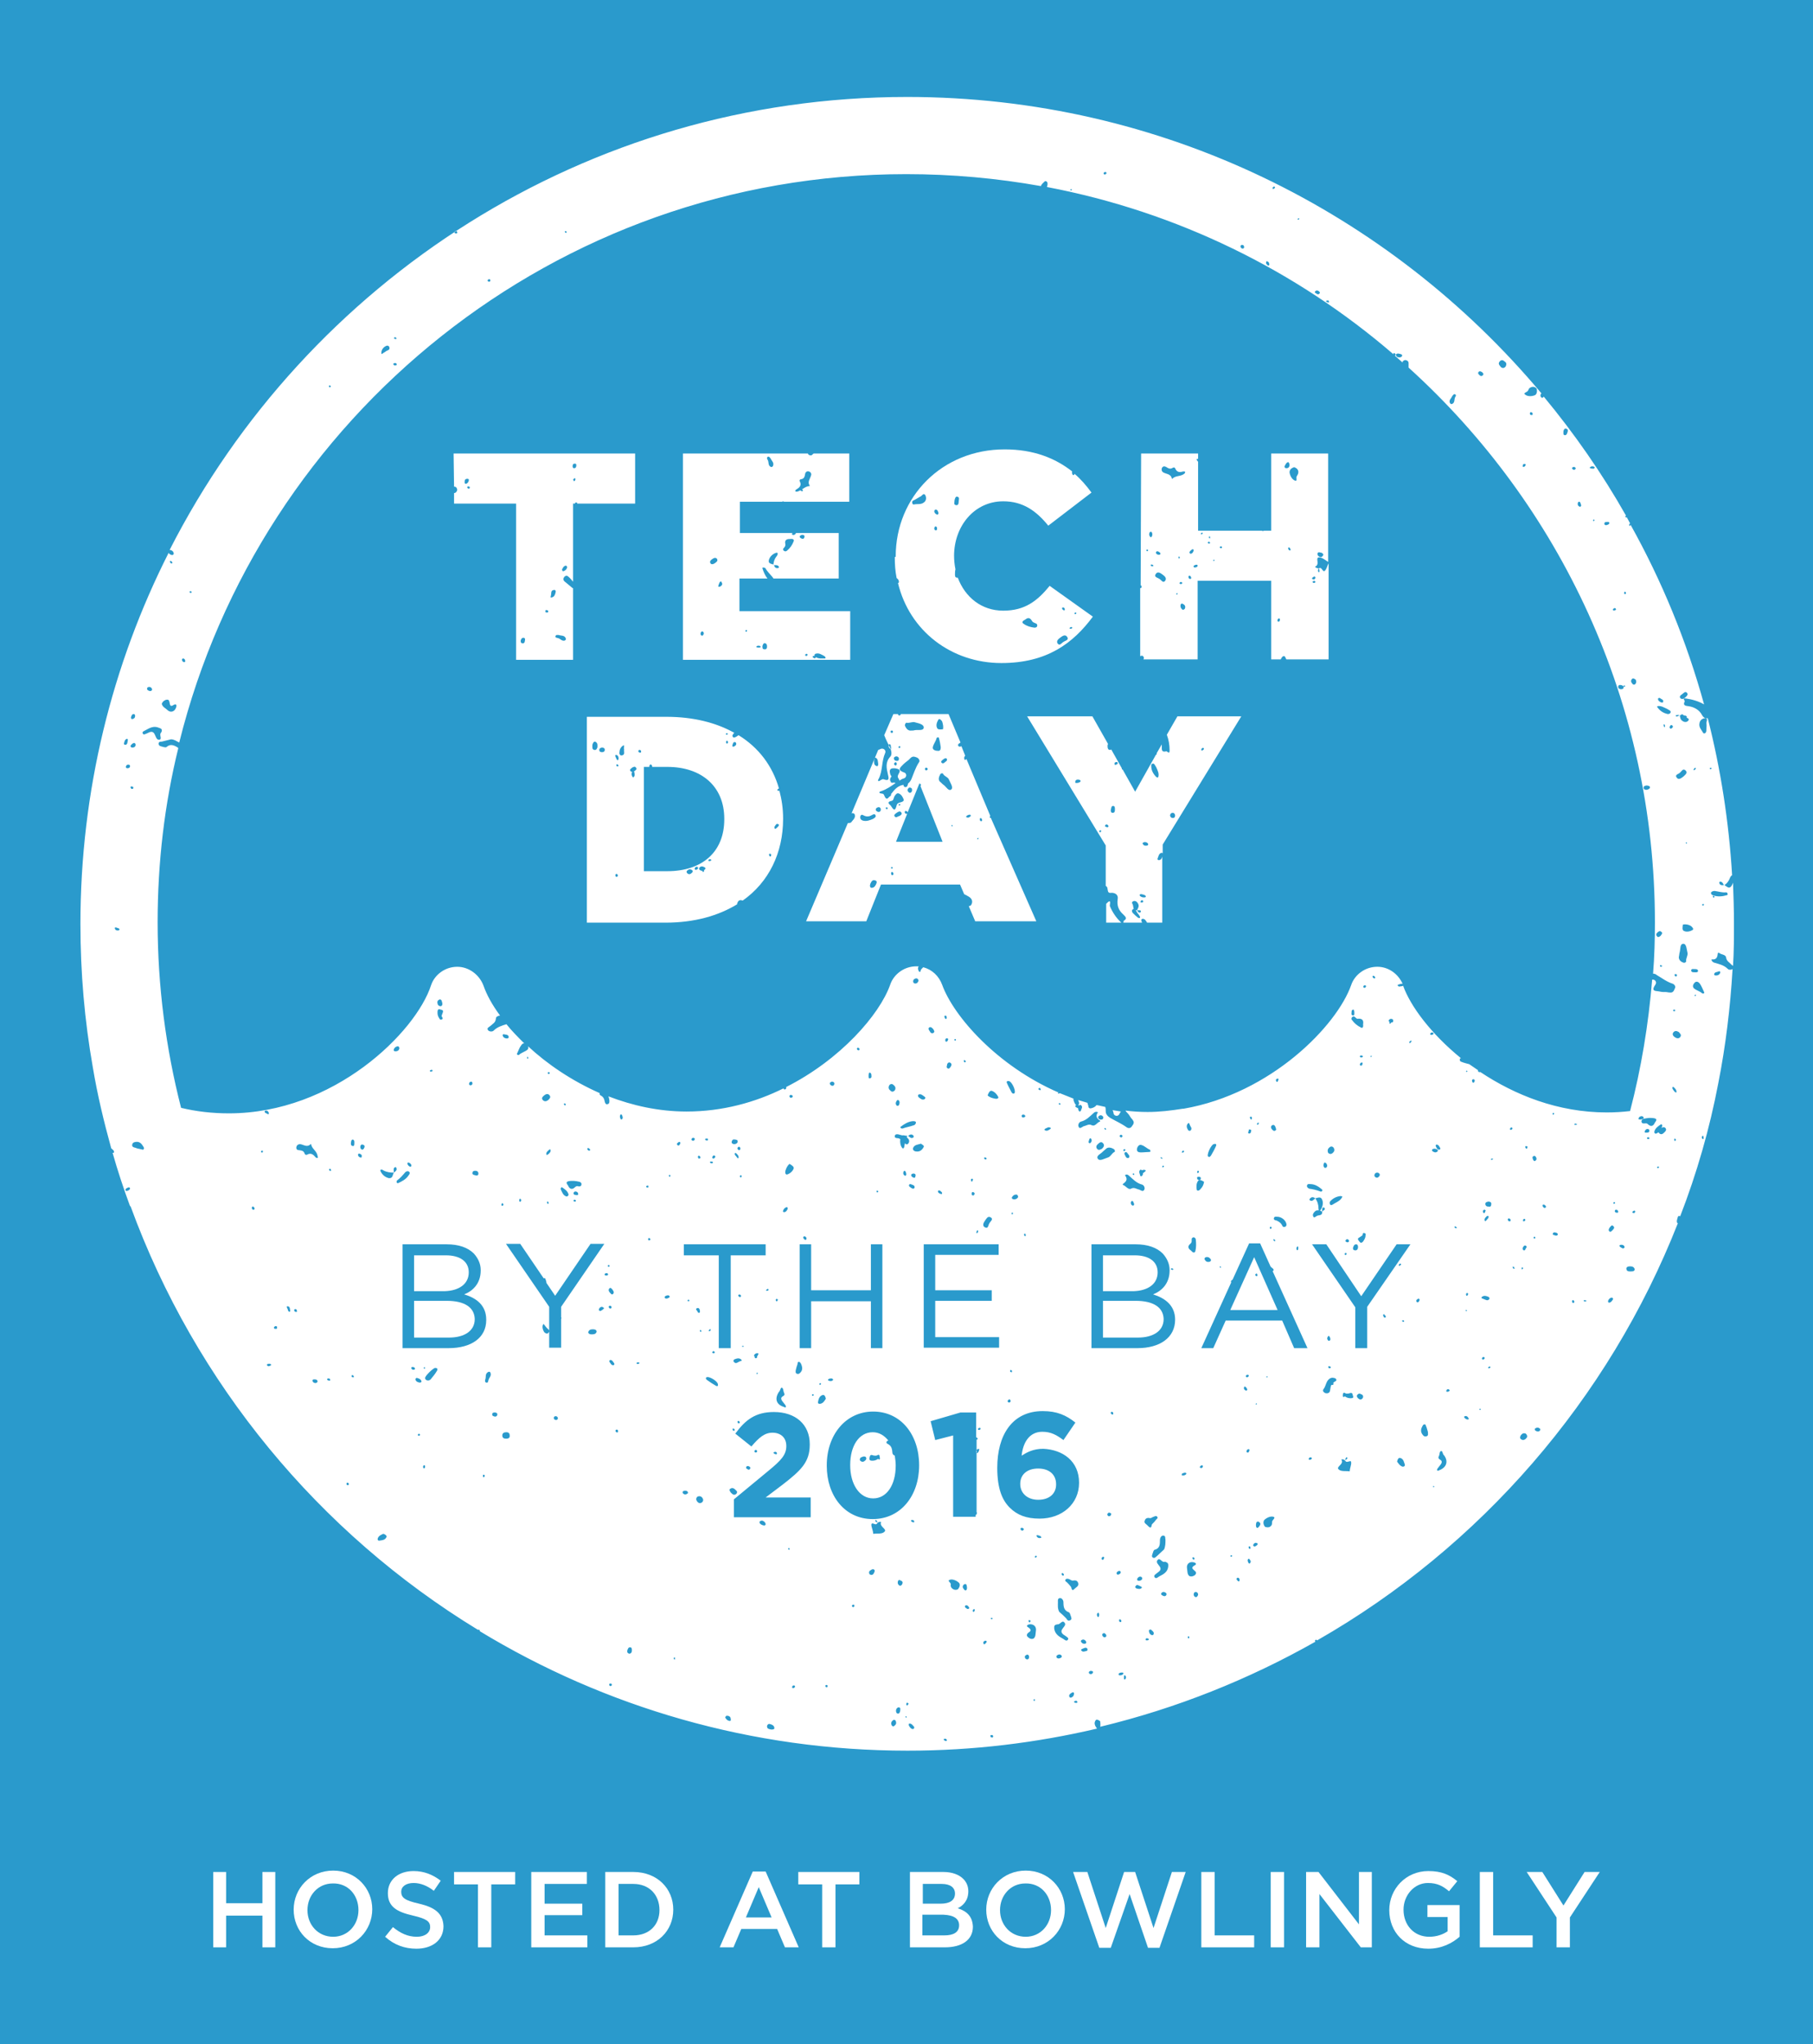 <?xml version="1.0" encoding="utf-8"?>
<!-- Generator: Adobe Illustrator 20.0.0, SVG Export Plug-In . SVG Version: 6.00 Build 0)  -->
<svg version="1.1" id="Layer_1" xmlns="http://www.w3.org/2000/svg" xmlns:xlink="http://www.w3.org/1999/xlink" x="0px" y="0px"
	 viewBox="0 0 394.5 444.9" style="enable-background:new 0 0 394.5 444.9;" xml:space="preserve">
<style type="text/css">
	.st0{fill:#2A9ACC;}
	.st1{fill:#FFFFFF;}
</style>
<rect class="st0" width="394.5" height="444.9"/>
<g>
	<path class="st1" d="M72.5,407.1c-5,0-8.6,3.9-8.6,8.5v0c0,4.6,3.5,8.4,8.5,8.4c5,0,8.6-3.9,8.6-8.5v0
		C81,411,77.5,407.1,72.5,407.1z M78,415.7c0,3.2-2.3,5.8-5.5,5.8c-3.3,0-5.6-2.6-5.6-5.8v0c0-3.2,2.3-5.8,5.5-5.8
		C75.7,409.8,78,412.4,78,415.7L78,415.7z"/>
	<polygon class="st1" points="251,419.6 247,407.4 244.6,407.4 240.6,419.6 236.6,407.4 233.5,407.4 239.2,423.9 241.7,423.9 
		245.8,412.2 249.8,423.9 252.3,423.9 258,407.4 255,407.4 	"/>
	<polygon class="st1" points="264.3,407.4 261.4,407.4 261.4,423.8 272.9,423.8 272.9,421.2 264.3,421.2 	"/>
	<path class="st1" d="M208.4,415.3c1.2-0.6,2.3-1.7,2.3-3.7v0c0-1.1-0.4-2-1.1-2.7c-0.9-0.9-2.4-1.5-4.3-1.5H198v16.4h7.6
		c3.7,0,6.1-1.6,6.1-4.5v0C211.6,417,210.3,415.9,208.4,415.3z M200.8,410h4.1c1.9,0,2.9,0.8,2.9,2.1v0c0,1.5-1.2,2.2-3.1,2.2h-3.9
		V410z M208.7,419c0,1.5-1.2,2.2-3.2,2.2h-4.8v-4.5h4.6C207.6,416.8,208.7,417.6,208.7,419L208.7,419z"/>
	<path class="st1" d="M223.2,407.1c-5,0-8.6,3.9-8.6,8.5v0c0,4.6,3.5,8.4,8.5,8.4c5,0,8.6-3.9,8.6-8.5v0
		C231.7,411,228.2,407.1,223.2,407.1z M228.7,415.7c0,3.2-2.3,5.8-5.5,5.8c-3.3,0-5.6-2.6-5.6-5.8v0c0-3.2,2.3-5.8,5.5-5.8
		C226.4,409.8,228.7,412.4,228.7,415.7L228.7,415.7z"/>
	<rect x="276.5" y="407.4" class="st1" width="2.9" height="16.4"/>
	<path class="st1" d="M185,133h-24.1v-7.1h6.1c-0.5-0.6-0.8-1.3-1.1-2.2c0-0.1,0-0.2,0.2-0.2c0.1,0,0.3,0.1,0.4,0.1
		c0.4,0.7,1,1.3,1.6,2c0.1,0.1,0.1,0.2,0.2,0.3h14.2V116h-9.3c0,0,0,0,0,0c-0.1,0.3-0.4,0.5-0.7,0.4c-0.2,0-0.2-0.2-0.1-0.3
		c0,0,0,0,0-0.1h-11.4v-6.8h9.2c0,0,0.1-0.1,0.2-0.1c0.1,0,0.1,0.1,0.2,0.1h14.2V98.7H177c0,0,0,0.1-0.1,0.1
		c-0.2,0.3-0.5,0.4-0.9,0.2c-0.1-0.1-0.2-0.2-0.2-0.3h-27.2v44.9H185V133z M174.6,116.4c0.3,0,0.6,0.2,0.4,0.6
		c-0.1,0.3-0.3,0.3-0.6,0.2c-0.2-0.1-0.4-0.2-0.4-0.5C174.2,116.5,174.4,116.4,174.6,116.4z M170.6,119.2c0.2-0.2,0.3-0.4,0.3-0.7
		c-0.3-1.2,0.6-1.2,1-1.2c0.8-0.1,0.9,0.2,0.8,0.5c-0.3,0.8-0.8,1.5-1.4,2c-0.2,0.2-0.5,0.3-0.8,0
		C170.3,119.6,170.4,119.4,170.6,119.2z M167.3,121.9c0.2-0.8,0.9-1.4,1.6-1.6c0.5-0.1,0.3,0.4,0.2,0.6c-0.5,0.6-0.8,1.3-0.8,2.1
		c0,0,0,0,0,0c0,0,0,0,0,0c0,0,0.1,0,0.1,0c0.4,0,0.9-0.1,1.1,0.4c0,0.1-0.1,0.2-0.1,0.2c-0.6,0.2-0.9-0.2-1-0.7c0,0,0,0,0,0
		c0,0,0,0,0,0C167.9,122.7,167.1,122.7,167.3,121.9z M173.3,106.5c0.7-0.4,1.2-0.9,0.7-1.8c-0.1-0.2,0.1-0.4,0.3-0.4
		c0.7-0.1,0.8-0.6,0.9-1.2c0.1-0.4,0.4-0.6,0.8-0.5c0.4,0.1,0.6,0.5,0.5,0.8c-0.2,0.8-0.9,1.5-0.3,2.3c0,0,0,0.1-0.1,0.1
		c-0.6,0-1.1,0.4-1.6,0.7c0.1,0.1,0.2,0.1,0.2,0.2c0.1,0.2-0.1,0.2-0.3,0.2c-0.1-0.1-0.2-0.1-0.2-0.2c-0.3,0.1-0.5,0.3-0.9,0.3
		c-0.1,0-0.3-0.1-0.3-0.2C173.1,106.8,173.2,106.5,173.3,106.5z M167.1,99.4c0.3-0.1,0.4,0.2,0.6,0.4c0.2,0.5,0.8,0.9,0.5,1.6
		c-0.1,0.2-0.3,0.3-0.5,0.2c-0.6-0.3-0.4-1-0.6-1.4C167,100,166.7,99.6,167.1,99.4z M153,138.2c-0.1,0.2-0.3,0.2-0.5,0
		c-0.1-0.2-0.1-0.5,0.1-0.7c0.1-0.1,0.3-0.1,0.4,0C153.2,137.7,153.2,138,153,138.2z M155.5,122.6c-0.3,0.2-0.7,0.3-0.9,0
		c-0.3-0.5,0.2-0.8,0.5-1c0.3-0.2,0.6-0.3,0.9,0C156.3,122.1,155.9,122.3,155.5,122.6z M156.8,127.6c-0.2,0.1-0.5,0.2-0.5,0
		c0-0.3,0.2-0.6,0.3-0.9c0.2-0.2,0.4-0.2,0.4,0C157.3,127.1,157.1,127.4,156.8,127.6z M162.5,137.4c0,0.1-0.2,0.1-0.2,0.1
		c-0.1-0.1-0.1-0.2-0.1-0.2c0-0.1,0.1-0.2,0.2-0.2C162.5,137.1,162.6,137.2,162.5,137.4z M165.4,140.9c-0.2,0.1-0.5,0-0.7,0
		c-0.2-0.1-0.1-0.2,0-0.3c0.2-0.1,0.5-0.1,0.7,0C165.5,140.7,165.6,140.8,165.4,140.9z M166.9,140.8c0,0.3-0.2,0.6-0.6,0.5
		c-0.4,0-0.4-0.3-0.4-0.7c0.1-0.3,0.2-0.7,0.6-0.6C166.9,140.1,166.9,140.5,166.9,140.8z M175.6,142.7c-0.1,0.1-0.3,0.1-0.4-0.1
		c0-0.1,0-0.2,0.1-0.2c0.1-0.1,0.2-0.2,0.4,0C175.8,142.5,175.7,142.6,175.6,142.7z M179.5,143.3c-0.7,0-1.4,0.1-2-0.3
		c0,0,0,0.1,0,0.1c-0.1,0.2-0.2,0.2-0.4,0.1c-0.2-0.1-0.4-0.2-0.2-0.4c0.1-0.1,0.3,0,0.3-0.1c0.1,0,0.1,0.1,0.1,0.1
		c-0.1-0.2-0.1-0.4,0.1-0.5c0.8-0.3,1.4,0.2,2,0.5C179.7,143,179.7,143.3,179.5,143.3z"/>
	<path class="st1" d="M194.2,316.3c-0.1-0.9-0.1-1.6-1.1-2.1c-0.4-0.2-0.2-0.6,0.2-0.7c-0.9-1.1-2-1.8-3.4-1.8c-3,0-4.9,3-4.9,7.1
		v0.1c0,4.1,2,7.2,5,7.2c3,0,4.9-3,4.9-7.1v-0.1c0-0.7-0.1-1.4-0.2-2.1C194.5,316.7,194.3,316.6,194.2,316.3z M188.2,317.9
		c-0.3,0.3-0.7,0.3-1,0c-0.2-0.2-0.1-0.5,0.1-0.7c0.3-0.1,0.7-0.4,1.1-0.1C188.6,317.4,188.5,317.7,188.2,317.9z M191.4,317.6
		c-0.1,0.1-0.2,0-0.3-0.1c-0.1,0-0.1,0.1-0.2,0.1c-0.3,0.2-0.7,0.3-1.1,0.3c-0.4,0-0.7-0.1-0.6-0.6c0.1-0.4,0.1-0.8,0.7-0.6
		c0.2,0.1,0.5,0.1,0.7,0.1c0.3,0,0.7-0.5,0.8,0.1c0,0.1,0,0.1,0,0.2c0,0,0,0,0,0C191.5,317.3,191.5,317.5,191.4,317.6z"/>
	<path class="st1" d="M240.6,184v8.8c0.2,0.1,0.4,0.3,0.4,0.7c0.1,0.7,0.2,0.9,0.9,0.8c0.7,0,1.5,0.4,1.3,1.4
		c-0.2,1.4,0.2,2.4,1.2,3.3c0.5,0.5,1,0.9,0.1,1.4c0,0.1,0,0.3-0.1,0.4h4.1c0-0.1-0.1-0.2-0.1-0.3c-0.1-0.2-0.1-0.4,0.1-0.5
		c0.2-0.1,0.4,0,0.6,0.1c0.2,0.2,0.4,0.5,0.5,0.7h3.3v-14.4c-0.1,0.4-0.2,0.7-0.7,0.8c-0.3,0-0.4-0.2-0.3-0.4c0.2-0.4,0.2-1,0.8-1.2
		c0.1,0,0.2,0,0.3,0.1v-1.9l17.1-27.9h-13.9l-2.3,4c0.4,1.1,0.6,2.2,0.6,3.4c0,0.9-0.4,0.3-0.7,0.2c-1.1,0.3-1-0.4-1-1
		c0-0.2,0-0.3,0-0.5l-1.1,1.9c0,0.2,0,0.3-0.2,0.4l-4.5,8l-2.7-4.8c-0.1,0-0.2-0.1-0.2-0.2c0,0,0-0.1,0-0.1l-2.3-4.1
		c-0.1,0.1-0.1,0.1-0.3,0.1c-0.4,0-0.5-0.4-0.5-0.8c0-0.2,0-0.3,0.1-0.5l-3.4-6h-14.2L240.6,184z M261.5,162.9
		c0.1-0.1,0.2-0.2,0.4-0.1c0.1,0.1,0.1,0.3-0.1,0.4c-0.1,0.1-0.3,0.2-0.4,0.1C261.4,163.1,261.4,163,261.5,162.9z M255.2,176.9
		c0.3,0,0.5,0.3,0.5,0.6c0,0.3-0.2,0.6-0.6,0.5c-0.3,0-0.5-0.3-0.5-0.6C254.7,177.1,254.8,176.9,255.2,176.9z M248.6,196.4
		c-0.1,0-0.3,0-0.4,0c-0.1-0.1,0-0.3,0.1-0.4c0.1-0.1,0.3-0.1,0.4,0C248.8,196.2,248.8,196.3,248.6,196.4z M250.8,166.2
		c0.2-0.1,0.4,0.1,0.5,0.3c0.1,0.2,0.2,0.3,0.3,0.5c0.3,0.7,0.7,1.4,0.4,2.2c0,0-0.3,0-0.4-0.1c-0.7-0.7-1.1-1.5-1.1-2.4
		C250.5,166.4,250.5,166.3,250.8,166.2z M248.9,183.3c0.3-0.1,0.7,0,0.9,0.3c0.1,0.2,0,0.3-0.1,0.4c-0.4,0.1-0.8,0.1-1-0.3
		C248.5,183.5,248.7,183.4,248.9,183.3z M248.4,194.6c0.3,0.1,0.7,0.1,0.9,0.4c0.1,0.3-0.2,0.3-0.4,0.3c-0.3,0-0.7-0.1-0.9-0.4
		C247.9,194.6,248.2,194.6,248.4,194.6z M246.7,196.1c0.4-0.1,0.8,0.2,1,0.7c0.2,0.5-0.1,0.9-0.3,1.3c0,0,0,0,0,0c0.1,0,0.3,0,0.4,0
		c0.2,0,0.6,0,0.4,0.4c-0.1,0.2-0.4,0.1-0.5,0c-0.1-0.1-0.2-0.3-0.3-0.4c0,0,0,0,0,0c0,0,0,0,0,0c0,0,0,0,0,0c-0.2,0-0.2,0-0.3-0.1
		c0.1,0.1,0.1,0.2,0.1,0.2c0.1,0.2,0.2,0.3,0.3,0.5c0,0,0,0,0,0c0.2,0.2,0.4,0.5,0.5,0.7c0.1,0.1,0.1,0.3,0,0.4
		c-0.1,0-0.3,0-0.4-0.1c-0.4-0.3-0.7-0.6-1.1-1c-0.2-0.2-0.3-0.6,0-0.8c0.1-0.1,0.2-0.1,0.2-0.1c-0.1-0.2-0.1-0.6-0.2-0.9
		C246.5,196.8,246,196.3,246.7,196.1z M242.7,165.9c0.2-0.1,0.4-0.1,0.5,0.1c0.1,0.2-0.1,0.3-0.3,0.4c-0.2,0.1-0.4,0.1-0.4-0.2
		C242.5,166.1,242.6,165.9,242.7,165.9z M242.2,175.4c0.4,0,0.4,0.4,0.4,0.7c0,0.4,0,0.8-0.5,0.8c-0.4,0-0.4-0.4-0.4-0.6
		C241.8,175.9,241.8,175.4,242.2,175.4z M240.5,179.6c0.1-0.2,0.3-0.2,0.5-0.1c0.1,0.1,0.2,0.2,0.2,0.3c0,0.2-0.2,0.3-0.4,0.2
		C240.6,179.9,240.3,179.9,240.5,179.6z M239.5,180.7c0.1,0,0.1,0.1,0.1,0.2c0,0.2-0.1,0.2-0.3,0.2c-0.1,0-0.1-0.1-0.1-0.2
		C239.2,180.8,239.3,180.7,239.5,180.7z M234.8,169.7c0.2,0,0.4,0.2,0.3,0.4c-0.3,0.3-0.7,0.3-1,0.3c-0.1,0-0.2-0.2-0.1-0.4
		C234.1,169.7,234.4,169.6,234.8,169.7z"/>
	<path class="st1" d="M97.2,283.1h-7.1v8h7.6c3.4,0,5.6-1.5,5.6-4V287C103.2,284.6,101.2,283.1,97.2,283.1z"/>
	<polygon class="st1" points="340.2,414.7 335.6,407.4 332.2,407.4 338.7,417.3 338.7,423.8 341.6,423.8 341.6,417.3 348.1,407.4 
		344.8,407.4 	"/>
	<path class="st1" d="M102,276.9L102,276.9c0-2.3-1.8-3.7-5-3.7h-6.9v7.8h6.7C99.8,280.9,102,279.5,102,276.9z"/>
	<path class="st1" d="M127.7,200.8h17.1c6.3,0,11.5-1.5,15.6-4c0-0.1,0-0.3,0.1-0.4c0.2-0.5,0.6-0.6,1.1-0.4
		c5.7-4,8.8-10.4,8.8-17.8v-0.1c0-2.1-0.3-4.1-0.8-6c-0.1,0-0.2,0-0.3,0c-0.2-0.1-0.2-0.2-0.1-0.3c0.1-0.1,0.2-0.2,0.3-0.2
		c-1.4-4.9-4.4-8.9-8.8-11.6c-0.3,0.2-0.5,0.4-0.9,0.5c-0.2,0.1-0.5-0.2-0.4-0.5c0.1-0.2,0.2-0.4,0.4-0.5c-3.9-2.2-8.9-3.5-14.8-3.5
		h-17.3V200.8z M168.6,179.8c0.2-0.2,0.3-0.7,0.8-0.4c0.2,0.1,0,0.4-0.1,0.5c-0.2,0.2-0.4,0.4-0.6,0.5
		C168.4,180.2,168.5,180,168.6,179.8z M167.5,185.8c0.2,0,0.3,0.1,0.3,0.2c0,0.1,0,0.3-0.1,0.4c-0.2,0-0.3-0.1-0.3-0.2
		C167.3,186,167.3,185.8,167.5,185.8z M134.3,190.8c-0.2,0.1-0.4,0-0.4-0.3c0-0.2,0.1-0.3,0.2-0.3c0.2,0,0.3,0.1,0.3,0.2
		C134.5,190.6,134.4,190.7,134.3,190.8z M150.6,189.9c-0.3,0.3-0.6,0.5-1,0.2c-0.2-0.2-0.3-0.4-0.1-0.6c0.3-0.3,0.6-0.4,1-0.2
		C150.8,189.5,150.8,189.7,150.6,189.9z M151.7,189.2c-0.2,0.1-0.3,0.2-0.5,0c-0.1-0.2,0-0.4,0.2-0.5c0.1-0.1,0.3-0.1,0.4,0
		C152,188.9,151.9,189.1,151.7,189.2z M153.4,189.2c0,0.1-0.1,0.1-0.2,0.1c0,0.1,0,0.2,0,0.3c-0.1,0.2-0.2,0.2-0.3,0.1
		c-0.1-0.1-0.1-0.1-0.1-0.2c-0.1,0-0.3,0-0.4-0.1c-0.3-0.1-0.3-0.3-0.2-0.6c0.3-0.3,0.7-0.3,1-0.1
		C153.5,188.8,153.6,189,153.4,189.2z M154.7,187.3c-0.1,0.1-0.3,0.1-0.4,0.1c-0.2,0-0.2-0.2-0.1-0.3c0.1-0.1,0.3-0.1,0.4-0.1
		C154.8,187.1,154.8,187.2,154.7,187.3z M159.4,162.1c0.1-0.3,0.1-0.6,0.5-0.6c0.2,0,0.3,0.2,0.3,0.4c0,0.3-0.3,0.5-0.6,0.6
		C159.3,162.5,159.3,162.3,159.4,162.1z M158.4,161.6c0,0.1-0.1,0.3-0.3,0.2c-0.1,0-0.1-0.2-0.1-0.3c0-0.1,0-0.3,0.2-0.3
		C158.4,161.3,158.4,161.4,158.4,161.6z M158,159.6c0.1,0,0.2,0,0.3,0c0.1,0,0,0.2,0.1,0.2c-0.1,0-0.2,0.1-0.2,0.1
		C157.9,159.9,157.9,159.8,158,159.6z M140.1,166.9h1.2c0-0.1,0-0.1,0-0.2c0-0.1,0.1-0.3,0.2-0.3c0.2-0.1,0.3,0.1,0.4,0.3
		c0,0.1,0,0.2,0,0.2h3.3c7.4,0,12.4,4.2,12.4,11.3v0.1c0,7.2-4.9,11.3-12.4,11.3h-5.1V166.9z M139.1,163.2c0.2,0,0.4,0.1,0.4,0.3
		c0,0.2,0,0.3-0.2,0.3c-0.2,0-0.3-0.1-0.4-0.2C138.9,163.3,139,163.2,139.1,163.2z M137.5,167.1c0.3-0.2,0.7-0.4,0.9,0
		c0.3,0.3-0.1,0.5-0.3,0.7c-0.1,0-0.1,0.1-0.2,0.1c0,0,0.1,0,0.1,0.1c0.1,0.4,0.2,0.8-0.1,1.1c-0.2,0.2-0.3-0.1-0.4-0.3
		c-0.1-0.3-0.1-0.6,0.1-0.8c-0.1,0-0.3,0-0.4-0.2C136.9,167.5,137.3,167.3,137.5,167.1z M135.7,162.2c0.2-0.1,0,0.6,0.1,0.9
		c-0.1,0.4,0.3,1.2-0.5,1.3c-0.4,0.1-0.6-0.4-0.5-0.7C134.8,163.1,135.1,162.5,135.7,162.2z M134.3,166.8c-0.1,0-0.2-0.2-0.2-0.3
		c0.1-0.1,0.1-0.2,0.2-0.2c0.1,0.1,0.2,0.2,0.3,0.3C134.6,166.7,134.5,166.8,134.3,166.8z M134.1,164.3c0.4,0.1,0.5,0.4,0.5,0.8
		c0,0.2-0.2,0.5-0.3,0.3c-0.2-0.2-0.3-0.6-0.4-0.8C133.8,164.4,133.9,164.3,134.1,164.3z M131,162.7c0.3,0,0.6,0.1,0.6,0.5
		c0,0.3-0.2,0.5-0.6,0.5c-0.3,0-0.6-0.1-0.6-0.5C130.4,162.9,130.7,162.7,131,162.7z M128.9,162.1c0.1-0.3,0.2-0.7,0.6-0.7
		c0.6,0.3,0.5,0.7,0.5,1.2c-0.1,0.4-0.3,0.7-0.7,0.6C128.8,163.1,128.9,162.6,128.9,162.1z"/>
	<polygon class="st1" points="324.9,407.4 322,407.4 322,423.8 333.5,423.8 333.5,421.2 324.9,421.2 	"/>
	<path class="st1" d="M194.7,121.2c0,1.6,0.1,3.1,0.4,4.6c0.3,0.2,0.5,0.5,0.5,0.8c0,0.2-0.1,0.3-0.2,0.3
		c2.5,10.4,11.6,17.4,22.5,17.4c9.9,0,15.6-4.3,19.9-10.1l-9.4-6.7c-2.7,3.3-5.4,5.4-10.1,5.4c-4.7,0-8.3-2.9-9.9-7.2
		c-0.1,0-0.1,0.1-0.2,0c-0.4,0-0.4-0.4-0.4-0.7c0-0.4,0-0.7,0.1-1.1c-0.2-1-0.3-2-0.3-3V121c0-6.5,4.4-11.9,10.7-11.9
		c4.3,0,7.2,2.1,9.8,5.3l9.4-7.2c-1.1-1.5-2.3-2.9-3.7-4.1c0,0,0,0.1,0,0.1c-0.1,0.2-0.3,0.3-0.4,0.1c-0.1-0.2-0.2-0.4-0.1-0.7
		c-3.7-2.9-8.4-4.8-14.7-4.8c-13.6,0-23.7,10.3-23.7,23.3V121.2z M234,133.3c0.1,0,0.2,0,0.2,0.1c0,0.1,0,0.2-0.1,0.2
		c-0.1,0.1-0.3,0.1-0.3-0.1C233.8,133.4,233.9,133.3,234,133.3z M232.8,136.6c0.1-0.1,0.3-0.2,0.5-0.1c0,0.1,0,0.2,0,0.2
		c-0.1,0.1-0.3,0.2-0.5,0.1C232.7,136.9,232.7,136.7,232.8,136.6z M231.4,132.2c0.2,0.1,0.3,0.2,0.3,0.5c0,0.2-0.2,0.1-0.3,0.1
		c-0.1-0.1-0.3-0.2-0.3-0.4C231.1,132.2,231.2,132.2,231.4,132.2z M230.8,138.7c0.4-0.3,1-0.7,1.4-0.1c0.5,0.7-0.4,0.8-0.8,1.1
		c-0.4,0.2-0.8,1-1.3,0.3C229.8,139.4,230.4,139,230.8,138.7z M223,134.9c0.4-0.3,1-0.8,1.6,0.3c0.1,0.2,0.4,0.3,0.6,0.4
		c0.3,0.1,0.5,0.2,0.5,0.5c0,0.4-0.3,0.5-0.6,0.5c-0.8-0.1-1.6-0.3-2.3-0.8C222.4,135.6,222.3,135.2,223,134.9z M207.7,108.9
		c0.1-0.4,0.2-0.9,0.6-0.8c0.6,0.1,0.3,0.7,0.3,1.1c0,0.4-0.1,0.9-0.7,0.7C207.5,109.8,207.7,109.3,207.7,108.9z M203.6,110.9
		c0.4,0,0.5,0.4,0.6,0.7c0,0.2,0,0.4-0.3,0.4c-0.3-0.1-0.6-0.4-0.6-0.7C203.3,111.1,203.4,110.9,203.6,110.9z M203.3,114.9
		c0.1-0.2,0.1-0.4,0.4-0.3c0.2,0.1,0.2,0.3,0.2,0.5c0,0.2-0.1,0.4-0.4,0.3C203.3,115.3,203.3,115.1,203.3,114.9z M199,108.8
		c0.4-0.2,0.8-0.5,1.2-0.7c0.4-0.1,0.7-0.9,1.1-0.4c0.3,0.5,0.3,1.2-0.2,1.6c-0.7,0.6-1.5,0.3-2.3,0.5c-0.2,0-0.3-0.2-0.3-0.4
		C198.4,109.1,198.7,108.9,199,108.8z"/>
	<path class="st1" d="M98.8,105.9c0.4,0,0.6,0.2,0.7,0.7c-0.1,0.4-0.3,0.7-0.7,0.7v2.3h13.5v34h12.4V128c0,0-0.1,0-0.1,0
		c-0.6-0.5-1.2-1-1.8-1.5c-0.2-0.2-0.3-0.5-0.1-0.8c0.1-0.2,0.3-0.4,0.6-0.4c0.3,0,0.9,0.7,1.4,1.3v-17h0.4c0,0,0-0.1,0.1-0.2
		c0,0,0.2-0.1,0.3,0c0.1,0,0.1,0.1,0.1,0.2h12.6V98.7H98.7L98.8,105.9C98.7,105.9,98.7,105.9,98.8,105.9z M124.9,104.7
		c-0.1,0-0.1-0.2-0.2-0.3c0.1-0.1,0.2-0.3,0.3-0.3c0.2-0.1,0.2,0.1,0.2,0.2C125.2,104.5,125.1,104.7,124.9,104.7z M125.1,100.9
		c0.3,0,0.3,0.2,0.3,0.4c0,0.3-0.1,0.6-0.5,0.6c-0.2,0-0.3-0.2-0.3-0.4C124.6,101.1,124.7,100.9,125.1,100.9z M122.3,123.9
		c0.2-0.3,0.3-0.7,0.8-0.8c0.2,0,0.3,0.2,0.3,0.4c-0.1,0.4-0.4,0.7-0.8,0.8C122.4,124.4,122.3,124.1,122.3,123.9z M120.9,138.4
		c0.1-0.3,0.4-0.2,0.7-0.2c0.5,0.2,1.2,0,1.5,0.7c0.1,0.2,0,0.4-0.2,0.5c-0.6,0.2-1-0.4-1.4-0.5
		C121.2,138.8,120.7,138.8,120.9,138.4z M119.9,129.5c0.1-0.4-0.1-1,0.6-1.1c0.3-0.1,0.5,0.2,0.4,0.5c-0.1,0.5-0.3,1-0.8,1.1
		C119.6,130.2,119.9,129.7,119.9,129.5z M118.7,132.9c0-0.1,0.1-0.2,0.3-0.1c0.2,0,0.3,0.1,0.3,0.3c0,0.2-0.2,0.2-0.3,0.2
		C118.7,133.3,118.6,133.2,118.7,132.9z M113.3,139.4c0.1-0.3,0.2-0.6,0.6-0.6c0.4,0,0.4,0.4,0.3,0.7c0,0.3-0.2,0.6-0.6,0.5
		C113.3,139.9,113.3,139.7,113.3,139.4z M102.2,106.2c-0.1,0.2-0.2,0.2-0.3,0.1c-0.1,0-0.3-0.1-0.2-0.3c0-0.2,0.2-0.2,0.3-0.1
		C102.2,105.9,102.3,106,102.2,106.2z M101.7,104.2c0.2,0,0.4,0.1,0.3,0.4c-0.1,0.4-0.3,0.6-0.6,0.7c-0.3,0-0.3-0.2-0.3-0.4
		C101.1,104.5,101.2,104.2,101.7,104.2z"/>
	<path class="st1" d="M215.6,178C215.6,178,215.6,178,215.6,178c-0.2,0-0.3-0.1-0.2-0.3c0,0,0-0.1,0.1-0.1l-5.2-12.4
		c-0.1,0.1-0.2,0.1-0.3,0.2c0,0-0.1,0-0.1-0.1c-0.2-0.3-0.1-0.6,0.1-0.8c0,0,0,0,0-0.1l-0.8-2c-0.2,0.1-0.5,0.2-0.7-0.1
		c-0.1-0.1,0-0.4,0.2-0.5c0.1-0.1,0.2-0.1,0.3-0.2l-2.6-6.2h-10.4c0,0.2-0.1,0.3-0.3,0.3c-0.2,0-0.3-0.1-0.3-0.3h-1l-2,4.6
		c0.4,1,0.9,2,1.4,3c0.2,0.6,0.3,1.3-0.1,1.7c-1.1,1.2-0.8,2.5-0.5,3.8c0.2,0.8,0.4,1.6-0.9,1.1c-0.3-0.1-0.5,0.1-0.7,0.2
		c-0.5,0.4-0.7,0.1-0.4-0.3c0.9-1.8,0.6-3.8,1.4-5.6c0.3-0.6-0.4-1.2-1-0.9c-0.2,0.1-0.4,0.2-0.5,0.2l-5.8,13.8
		c0.3-0.1,0.6,0,0.7,0.3c0.2,0.8-0.5,1.2-0.8,1.7c-0.3,0.1-0.6,0.2-0.7,0.1l-9.1,21.4h13.1l3.2-8h4.3c0,0,0,0,0,0c0,0,0,0,0,0h12.9
		l0.9,2.1c0.4,0.2,0.8,0.4,1.1,0.6c0.6,0.4,0.8,1,0.5,1.6c-0.1,0.3-0.4,0.4-0.6,0.4l1.4,3.3h13.3L215.6,178z M206,165.1
		c0.2,0.4-0.1,0.6-0.3,0.7c-0.2,0.2-0.5,0.5-0.8,0.2c-0.3-0.3,0.1-0.5,0.3-0.7C205.5,165.1,205.7,164.9,206,165.1z M204.2,156.6
		c0.2-0.3,0.6,0.1,0.8,0.4c0.2,0.6,0.3,1.2,0.2,1.7c-0.6,0.1-1.2,0.1-1.3-0.3C203.6,157.8,203.9,157.1,204.2,156.6z M203,162.5
		c0.2-0.7,0.7-1.3,0.8-1.9c0.3-0.2,0.4-0.2,0.5,0c0.2,0.7,0.3,1.3,0.4,2c0,0.5-0.1,0.9-0.7,0.8C203.4,163.4,202.8,163.1,203,162.5z
		 M201.4,167.1c0.1-0.1,0.3,0,0.4,0.1c0.1,0.1,0.1,0.3-0.1,0.4c-0.1,0.1-0.3,0.1-0.4-0.1C201.2,167.3,201.3,167.2,201.4,167.1z
		 M197.3,157.3c0.7,0.1,1.3-0.3,1.8-0.1c0.7,0.2,1.9,0.4,1.9,1.1c0,0.8-1.2,0.5-1.9,0.6c-0.3,0.1-0.7,0.1-1.1,0.1
		c-0.6-0.1-0.9-0.6-1.1-1.1C196.9,157.6,197.1,157.2,197.3,157.3z M195.8,162.4c0.1,0,0.1,0.2,0.1,0.3c-0.1,0-0.1,0.1-0.2,0.1
		c-0.1,0-0.2-0.1-0.2-0.2C195.6,162.5,195.6,162.3,195.8,162.4z M195,164.6c0.3,0,0.6,0.2,0.6,0.5c0,0.3-0.1,0.5-0.4,0.5
		c-0.4,0-0.7-0.2-0.7-0.6C194.5,164.8,194.7,164.7,195,164.6z M195.1,166.4c-0.1,0.2-0.2,0.3-0.4,0.1c-0.2-0.1-0.2-0.3-0.1-0.4
		c0.1-0.2,0.2-0.2,0.4-0.2C195.1,166.1,195.2,166.2,195.1,166.4z M194.1,159c0.2,0,0.2,0.2,0.2,0.3c0,0.2-0.2,0.2-0.3,0.2
		c-0.2,0-0.2-0.2-0.2-0.3C193.8,159,193.9,159,194.1,159z M193.6,162.9c-0.2-0.2-0.3-0.5-0.2-0.8c0-0.2,0.2-0.2,0.4,0
		c0,0.2,0.1,0.5,0.1,0.8C193.9,163,193.7,163,193.6,162.9z M190.2,165.5c0.1-0.2,0.1-0.7,0.3-0.6c0.6,0.2,0.5,0.9,0.6,1.4
		c0,0.2-0.1,0.6-0.4,0.4C190.1,166.5,190.2,165.9,190.2,165.5z M187.8,178.6c-0.4-0.1-0.7-0.4-0.6-0.9c0.1-0.5,0.5-0.4,0.8-0.2
		c0.6,0.3,1.2,0.2,1.7-0.1c0.2-0.1,0.6-0.4,0.8,0c0.2,0.4-0.2,0.6-0.5,0.8C189.3,178.5,188.6,178.8,187.8,178.6z M190.6,192.5
		c-0.2,0.4-0.5,0.8-1.1,0.7c-0.3-0.3-0.2-0.6-0.1-0.9c0.2-0.4,0.4-0.9,1-0.7C190.9,191.7,190.8,192.1,190.6,192.5z M191.5,176.6
		c-0.3,0.2-0.6,0.1-0.9-0.2c-0.1-0.3,0-0.5,0.2-0.6c0.3-0.2,0.6-0.2,0.8,0.1C191.7,176.1,191.7,176.4,191.5,176.6z M191.8,172.7
		c-0.7-0.1-0.5-0.4-0.1-0.5c1.2-0.4,2.2-1.1,3.2-1.8c-0.1,0-0.2,0-0.3-0.1c-0.5,0.1-0.8,0.1-0.8-0.3c-0.1,0-0.1-0.1-0.1-0.1
		c-0.1-0.4,0.1-0.7,0.3-0.9c-0.1-0.2-0.3-0.4-0.3-0.6c-0.1-0.4-0.2-0.8,0.2-1.1c0.5-0.2,1.1-0.1,1.6,0.1c0.4,0.2,0.3,0.6,0.1,0.9
		c-0.2,0.4-0.4,0.7-0.1,1.1c0.1,0.2,0.2,0.3,0.2,0.5c0.3-0.2,0.6-0.4,1-0.5c0.6-0.2,0.7-1.1,0-1.3c-1.7-0.6-0.6-1.2-0.1-1.8
		c0.3-0.3,0.6-0.5,1.1-0.9c0.1-0.1,0.3-0.3,0.5-0.5c0.5-0.4,0.9-0.2,1.4,0c0.5,0.3,0.6,0.8,0.3,1.1c-0.7,1.1-1.1,2.4-1.6,3.6
		c-0.2,0.4-0.4,0.7-0.7,0.9c-0.1,0.3-0.1,0.8-0.6,0.8c-0.3,0-0.4-0.3-0.4-0.5c-1.3,0.2-2,1.1-2.7,2c0,0,0,0.1,0,0.1
		c0,0.3-0.2,0.4-0.4,0.5c-0.4,0.5-0.7,0.7-1.1-0.3C192.3,172.8,192.1,172.7,191.8,172.7z M198.3,172.4c-0.2,0.2-0.4,0.2-0.6,0
		c-0.3-0.3-0.3-0.6,0-0.9c0.2-0.2,0.5-0.1,0.7,0.1C198.5,171.9,198.5,172.2,198.3,172.4z M193,176.1c-0.1,0-0.2,0-0.2-0.1
		c-0.1-0.1-0.1-0.3,0.1-0.3c0.1,0,0.2,0,0.2,0.1C193.2,175.9,193.2,176,193,176.1z M194,174.3c0.5-0.1,0.4-0.7,0.7-1.1
		c0.2-0.3,0.5-0.7,0.9-0.5c0.5,0.2,0.8,0.7,1,1.2c0.2,0.4-0.2,0.6-0.6,0.7c-0.4,0.1-0.8,0.2-0.9,0.7c-0.4,1.6-0.8,0.7-1.3,0
		C193.3,174.9,193,174.5,194,174.3z M195.8,175.3c-0.1,0-0.2,0-0.2,0c-0.1-0.1-0.1-0.3,0.1-0.3c0,0,0.2,0,0.2,0
		C195.9,175,195.9,175.2,195.8,175.3z M194.2,189c-0.1,0-0.2,0-0.3,0c0-0.1,0-0.2,0-0.3c0.1,0,0.2,0,0.3,0
		C194.2,188.8,194.3,189,194.2,189z M194,190.4c-0.1-0.1-0.1-0.3-0.1-0.4c0-0.2,0.2-0.3,0.3-0.2c0.2,0.1,0.2,0.3,0.2,0.5
		C194.3,190.5,194.1,190.5,194,190.4z M194.7,177.7c-0.3-0.3,0.1-0.6,0.4-0.8c0.3-0.2,0.7-0.5,1-0.1c0.3,0.4-0.1,0.6-0.4,0.8
		C195.4,177.6,195,178.1,194.7,177.7z M195,183.1l2.4-6c-0.1,0-0.2,0-0.3,0c-0.2-0.1-0.3-0.3-0.2-0.5c0.1-0.2,0.3-0.1,0.5,0
		c0,0.1,0.1,0.1,0.1,0.2l2.6-6.4l0.1,0.3c0.1-0.1,0.2-0.1,0.2,0.1c0,0.1-0.1,0.2-0.1,0.3l4.8,12.1H195z M205.3,170.8
		c-0.3-0.2-0.5-0.5-0.8-0.7c-0.4-0.5-0.2-1,0.1-1.6c0.1-0.2,0.5-0.3,0.6-0.1c0.3,0.6,1.1,0.7,1.3,1.3c0.3,0.7,1,1.7,0.5,2.1
		C206.4,172.3,205.9,171.2,205.3,170.8z M207.1,179.9c0-0.1,0-0.2-0.1-0.3c0.1,0,0.2-0.1,0.2-0.1c0,0.1,0.1,0.2,0.1,0.3
		C207.3,179.8,207.1,179.8,207.1,179.9z M211.1,177.7c-0.2,0.2-0.4,0.3-0.7,0.2c-0.2,0-0.2-0.2-0.1-0.3c0.2-0.2,0.5-0.3,0.8-0.3
		C211.3,177.5,211.3,177.6,211.1,177.7z M212.7,182.7c0-0.1-0.1-0.2,0-0.3c0,0,0.2,0,0.2-0.1c0,0.1,0,0.2,0,0.3
		C212.8,182.6,212.8,182.6,212.7,182.7z M213.7,178.6c-0.1,0.1-0.2,0.2-0.3,0.1c-0.2-0.1-0.2-0.3-0.2-0.5c0.1-0.2,0.2-0.2,0.3-0.1
		C213.7,178.2,213.7,178.4,213.7,178.6z"/>
	<polygon class="st1" points="295.7,418.8 286.9,407.4 284.2,407.4 284.2,423.8 287.1,423.8 287.1,412.2 296.1,423.8 298.5,423.8 
		298.5,407.4 295.7,407.4 	"/>
	<path class="st1" d="M310.8,417.2h4.2v3.1c-1,0.7-2.4,1.2-4,1.2c-3.3,0-5.6-2.5-5.6-5.9v0c0-3.1,2.3-5.8,5.3-5.8
		c2.1,0,3.3,0.7,4.6,1.8l1.8-2.2c-1.7-1.4-3.4-2.2-6.3-2.2c-4.9,0-8.5,3.9-8.5,8.5v0c0,4.8,3.4,8.4,8.5,8.4c2.9,0,5.2-1.2,6.8-2.6
		v-6.9h-7V417.2z"/>
	<path class="st1" d="M248.2,127.4c0.2,0,0.2,0.2,0.2,0.3c0,0.2-0.1,0.3-0.3,0.3v14.8c0.3-0.1,0.5-0.2,0.7,0.1
		c0.2,0.3,0.1,0.4,0,0.6h11.8v-17.1h16v17.1h2.1c0-0.1,0-0.1,0.1-0.2c0.1-0.3,0.5-0.7,0.8-0.4c0.1,0.2,0.2,0.4,0.3,0.6h9.2v-20.9
		c-0.3,0.5-0.4,1.2-0.8,1.6c-0.4,0.4-0.6-0.5-1-0.6c-0.1,0-0.3,0.1-0.4,0.1c0,0,0,0,0,0c0.1,0.1,0.2,0.2,0.2,0.4c0,0.1,0,0.4,0,0.4
		c-0.3,0.1-0.3-0.2-0.3-0.4c0-0.1,0.1-0.3,0.1-0.4c0,0,0,0,0,0c0,0,0,0,0,0c0,0,0,0,0,0c-0.3,0-0.9-0.3-0.7-0.4
		c1.1-0.5-0.1-1.9,0.8-2c0.7,0,1.4,0.6,2,1V98.7h-12.4v16.8h-1.6c0,0,0,0,0,0c-0.1,0.1-0.3,0.1-0.4,0c0,0,0,0,0,0h-13.9v-15
		c-0.1-0.1-0.2-0.3-0.3-0.4c0-0.3,0.1-0.3,0.3-0.2v-1.2h-12.4L248.2,127.4C248.1,127.4,248.2,127.4,248.2,127.4z M286.7,120.4
		c0.2-0.4,0.6-0.1,0.9-0.1c0.3,0.2,0.5,0.4,0.2,0.7c-0.2,0.3-0.5,0.3-0.8,0.1C286.8,121,286.6,120.7,286.7,120.4z M280.6,119.8
		c-0.2-0.1-0.3-0.3-0.3-0.5c0-0.2,0.2-0.2,0.3-0.1c0.1,0.1,0.2,0.2,0.2,0.4C280.9,119.7,280.8,119.8,280.6,119.8z M286.1,126.8
		c-0.1,0.1-0.3,0.1-0.4,0c-0.1-0.1-0.1-0.3,0-0.3c0.1-0.1,0.2,0,0.3-0.1C286.3,126.6,286.3,126.7,286.1,126.8z M285.9,125.5
		c0.2-0.1,0.4,0.1,0.3,0.3c0,0.2-0.2,0.3-0.4,0.3c-0.2,0-0.3-0.1-0.3-0.3C285.6,125.7,285.7,125.6,285.9,125.5z M281.5,101.7
		c0,0,0.1,0,0.2,0c0.5,0.2,0.9,0.6,0.8,1.2c0,0.2-0.2,0.5-0.3,0.7c-0.3,0.3,0.2,1.2-0.4,1c-0.6-0.2-1.1-1-1.2-1.8
		C280.6,102.2,281,101.9,281.5,101.7z M280.2,100.6c0.3-0.1,0.3,0.3,0.4,0.5c0,0.5-0.2,0.8-0.7,0.8c-0.2,0-0.4-0.1-0.4-0.4
		C279.7,101.1,279.9,100.7,280.2,100.6z M278,134.9c0-0.1,0.1-0.3,0.3-0.3c0.2,0,0.2,0.1,0.2,0.3c0,0.2-0.1,0.4-0.3,0.4
		C278,135.3,277.9,135.1,278,134.9z M256.1,129.4c-0.1,0-0.1-0.1-0.2-0.1c0.1-0.1,0.1-0.2,0.2-0.2c0.1,0,0.1,0.1,0.2,0.1
		C256.2,129.2,256.2,129.4,256.1,129.4z M256.4,121.2c0,0,0.2-0.1,0.2-0.1c0.1,0.1,0.1,0.2,0.1,0.4c-0.1,0-0.2,0.1-0.2,0.1
		C256.5,121.4,256.4,121.3,256.4,121.2z M256.7,126.8c0.1-0.1,0.2-0.2,0.4-0.1c0.2,0.1,0.2,0.2,0.1,0.3c0,0.1-0.2,0.1-0.3,0.1
		C256.7,127.1,256.6,127,256.7,126.8z M265.7,118.9c0.1,0,0.2,0.1,0.2,0.2c0,0.2-0.1,0.2-0.3,0.2c-0.1-0.1-0.2-0.1-0.2-0.2
		C265.4,119,265.6,118.9,265.7,118.9z M264.2,121.8c0,0.1,0.1,0.1,0.1,0.2c-0.1,0-0.2,0.1-0.2,0.1c-0.1,0-0.1-0.1-0.1-0.2
		C264,121.9,264.1,121.8,264.2,121.8z M263.1,116.7c0.1,0,0.2,0.1,0.2,0.1c0,0.1,0,0.3,0,0.4c-0.1-0.1-0.2-0.1-0.3-0.1
		C263.1,117,263.1,116.8,263.1,116.7z M263.1,117.9c0.1,0,0.1,0.1,0.2,0.2c0,0.2-0.1,0.2-0.3,0.2c-0.1-0.1-0.2-0.1-0.2-0.2
		C262.8,118,262.9,117.9,263.1,117.9z M261.4,116c0.1-0.1,0.3-0.1,0.3,0c0,0.1,0,0.2-0.1,0.2c-0.1,0.1-0.3,0.1-0.3,0
		C261.3,116.1,261.4,116,261.4,116z M260.4,122.9c0.2,0,0.2,0.2,0.2,0.3c-0.1,0.2-0.4,0.3-0.6,0.3c-0.2,0-0.3-0.1-0.3-0.3
		C259.9,123,260.1,122.9,260.4,122.9z M259.1,119.8c0.2-0.1,0.3-0.4,0.6-0.2c0.1,0.3-0.1,0.6-0.3,0.8c-0.2,0.1-0.4,0.2-0.5,0
		C258.7,120.2,258.9,120,259.1,119.8z M258.9,125.3c0.2,0.1,0.3,0.3,0.3,0.5c0,0.2-0.2,0.2-0.3,0.2c-0.2-0.1-0.3-0.2-0.3-0.5
		C258.6,125.3,258.8,125.3,258.9,125.3z M257.8,132.5c-0.2,0.2-0.4,0.3-0.6,0.1c-0.3-0.3-0.4-0.6-0.3-1c0.1-0.3,0.4-0.3,0.6-0.1
		C257.9,131.7,258,132.1,257.8,132.5z M252.8,101.9c0.2-0.4,0.5-0.5,0.9-0.3c0.5,0.3,0.9,0.6,1.5,0.2c0.2-0.1,0.4-0.1,0.5,0.1
		c0.4,1,1.1,0.9,1.8,0.7c0.1,0,0.3,0,0.4,0.1c0,0.1-0.1,0.3-0.1,0.3c-0.8,0.8-2,0.4-2.7,1.2c0,0-0.1,0-0.1,0c-0.2-1.1-1.2-1-1.9-1.4
		C252.8,102.6,252.7,102.3,252.8,101.9z M251.7,120c0.2-0.1,0.5,0.1,0.6,0.2c0.2,0.1,0.3,0.3,0.1,0.5c-0.3,0.1-0.6,0-0.8-0.2
		C251.5,120.3,251.5,120.1,251.7,120z M251.5,124.9c0.4-0.6,1-0.2,1.4,0.1c0.4,0.3,1,0.7,0.7,1.3c-0.5,0.8-0.9-0.1-1.3-0.3
		C251.9,125.7,251,125.6,251.5,124.9z M250.9,123.2c-0.2,0.1-0.4,0-0.5-0.1c0,0,0-0.2,0-0.2c0.2-0.1,0.4,0,0.5,0.1
		C251,123,251,123.2,250.9,123.2z M250.2,115.8c0.2-0.1,0.3-0.1,0.4,0c0.2,0.3,0.2,0.7,0,1c-0.1,0.2-0.4,0.1-0.4-0.1
		C250,116.5,250,116.1,250.2,115.8z M249.7,119.6c0.1,0,0.1,0.2,0.1,0.2c0,0.2-0.2,0.2-0.3,0.1c-0.1,0,0-0.2-0.1-0.2
		C249.6,119.6,249.7,119.6,249.7,119.6z"/>
	<path class="st1" d="M91.2,414.3c-3.1-0.7-3.9-1.3-3.9-2.6v0c0-1.1,1-1.9,2.7-1.9c1.5,0,3,0.6,4.4,1.7l1.5-2.2
		c-1.7-1.3-3.6-2.1-5.9-2.1c-3.3,0-5.6,1.9-5.6,4.8v0c0,3,2,4.1,5.5,4.9c3,0.7,3.7,1.3,3.7,2.5v0c0,1.2-1.1,2.1-2.9,2.1
		c-2,0-3.6-0.8-5.2-2.1l-1.7,2.1c2,1.8,4.3,2.6,6.8,2.6c3.4,0,5.9-1.8,5.9-4.9v0C96.4,416.4,94.6,415.1,91.2,414.3z"/>
	<path class="st1" d="M225.9,319.6c-2.5,0-3.9,1.4-3.9,3.3v0.1c0,1.9,1.5,3.4,3.9,3.4c2.5,0,3.9-1.4,3.9-3.3v-0.1
		C229.8,321,228.4,319.6,225.9,319.6z"/>
	<polygon class="st1" points="173.7,410.1 178.9,410.1 178.9,423.8 181.8,423.8 181.8,410.1 187,410.1 187,407.4 173.7,407.4 	"/>
	<path class="st1" d="M247.1,283.1H240v8h7.6c3.4,0,5.6-1.5,5.6-4V287C253.1,284.6,251.1,283.1,247.1,283.1z"/>
	<polygon class="st1" points="98.8,410.1 104,410.1 104,423.8 106.9,423.8 106.9,410.1 112.1,410.1 112.1,407.4 98.8,407.4 	"/>
	<polygon class="st1" points="57.1,414.2 49.2,414.2 49.2,407.4 46.4,407.4 46.4,423.8 49.2,423.8 49.2,416.9 57.1,416.9 
		57.1,423.8 59.9,423.8 59.9,407.4 57.1,407.4 	"/>
	<path class="st1" d="M238.4,374.4c0.2-0.3,0.6-0.1,1,0.2c0,0.4,0.1,0.8,0,1.2c16.6-4,32.3-10.3,46.8-18.5c0-0.1,0-0.1-0.1-0.2
		c0.1-0.2,0.2-0.3,0.4-0.2c0,0,0.1,0.1,0.1,0.1c35.5-20.3,63.4-52.4,78.5-90.8c0,0,0,0-0.1,0c-0.3-0.4,0-0.9,0.1-1.4
		c0.1-0.2,0.3-0.2,0.5-0.1c0,0,0,0,0,0c3.6-9.3,6.4-19,8.3-29c1.6-8.1,2.6-16.4,3.1-24.8c-0.3,0.2-0.8,0.2-1,0c-0.9-0.9-2-1.1-3-1.4
		c-0.3-0.1-0.5-0.3-0.6-0.6c0,0,0-0.1,0.1-0.1c1.1,0.1,1.2-0.6,1.3-1.4c0,0,0.2-0.1,0.3,0c0.5,0.4,1.4,0.3,1.5,1
		c0.1,0.8,0.7,1,1.1,1.5c0.1,0.1,0.3,0.2,0.4,0.3c0.2-3.1,0.2-6.2,0.2-9.3c0-3-0.1-5.9-0.2-8.8c-0.1,0.3-0.2,0.5-0.4,0.8
		c-0.5,0.6-1,0-1.5-0.3c0,0,0,0,0,0c0,0,0,0,0,0c-0.5,0.1-1,0.1-1.1-0.5c0-0.1,0.1-0.2,0.1-0.2c0.6-0.1,0.7,0.4,0.9,0.7
		c0,0,0,0.1,0,0.1c0,0,0,0,0,0c0,0,0,0,0,0c0.7-0.4,1.1-1,1.4-1.8c0.1-0.1,0.2-0.4,0.4-0.4c-0.7-11.7-2.5-23.2-5.3-34.2
		c-0.5,0.1-0.9-0.1-1.2-0.6c-0.6-1.2-1.7-1.8-2.9-2c-0.7-0.1-1.4-0.1-0.9-1.1c-0.1-0.2-0.3-0.5-0.2-0.6c-0.2,0.1-0.4,0.2-0.7,0
		c-0.4-0.4,0-0.7,0.3-0.9c0.3-0.2,0.7-0.8,1.1-0.3c0.3,0.4-0.1,0.7-0.4,1c-0.1,0.1-0.2,0.1-0.3,0.2c0.1,0,0.2,0,0.4,0
		c1.4,0.2,2.8,0.6,4,1.3c-3.8-13.8-9.2-26.9-16-39.1c0,0.1-0.1,0.2-0.2,0.3c-0.1-0.1-0.1-0.2-0.1-0.3c0-0.1,0.1-0.2,0.2-0.3
		c-0.2-0.4-0.5-0.9-0.7-1.3c0,0-0.1,0-0.1,0c-0.2,0-0.3-0.1-0.2-0.3c0,0,0.1-0.1,0.1-0.1c-5.2-9.2-11.2-17.8-17.9-25.9
		c0,0.1-0.1,0.1-0.1,0.2c-0.2,0.1-0.4,0.1-0.5-0.1c-0.2-0.3-0.1-0.6,0.1-0.8c-33-39.4-82.6-64.5-138-64.5
		c-70,0-130.7,40.1-160.5,98.6c0,0,0.1,0,0.2,0c0.4,0.1,0.7,0.4,0.7,0.8c0,0.2-0.2,0.3-0.4,0.3c-0.3-0.1-0.6-0.2-0.7-0.5
		c-12.3,24.3-19.2,51.8-19.2,80.8c0,10.6,0.9,21,2.7,31.2c1,6,2.4,11.8,4,17.6c0.3,0.3,0.7,0.5,0.6,0.9c0,0.1-0.2,0.1-0.3,0.1
		c1.1,3.9,2.4,7.8,3.8,11.6c0,0,0,0,0.1,0c0,0,0,0,0,0c14.1,38.6,41,71.1,75.6,92.2c0,0,0,0,0,0c0.2-0.1,0.3,0,0.4,0.1
		c0,0.1,0,0.1,0,0.2c27.2,16.5,59.1,26,93.1,26c14.2,0,28-1.7,41.2-4.8C238.2,375.5,238,375,238.4,374.4z M374,211.4
		c0.2-0.1,0.4,0.1,0.3,0.3c-0.1,0.4-0.5,0.6-0.9,0.6c-0.2,0-0.5-0.1-0.4-0.3C373.1,211.5,373.6,211.6,374,211.4z M239.1,351.8
		c0,0.2-0.2,0.1-0.3,0c-0.1-0.2-0.2-0.5,0-0.7c0.1-0.1,0.3-0.2,0.3,0C239.2,351.3,239.2,351.5,239.1,351.8z M239.7,339.1
		c0.1-0.2,0.2-0.3,0.4-0.3c0.2,0.1,0.2,0.2,0.1,0.4c-0.1,0.2-0.2,0.4-0.4,0.2C239.7,339.4,239.7,339.2,239.7,339.1z M240.5,356.3
		c-0.3,0.1-0.5-0.1-0.6-0.3c-0.1-0.2-0.1-0.4,0.1-0.5c0.3-0.2,0.5,0,0.7,0.3C240.8,356.1,240.7,356.2,240.5,356.3z M241.6,329.9
		c-0.2,0.1-0.4,0.1-0.5,0c-0.2-0.2-0.2-0.4,0-0.6c0.2-0.2,0.4-0.1,0.7,0.1C241.8,329.5,241.8,329.7,241.6,329.9z M242.2,307.8
		c-0.2,0.1-0.3,0-0.4-0.1c-0.1-0.1-0.2-0.3,0-0.4c0.1-0.1,0.3,0,0.4,0.1C242.2,307.5,242.3,307.7,242.2,307.8z M243.2,342.7
		c-0.2-0.1-0.3-0.2-0.2-0.5c0.2-0.2,0.4-0.4,0.7-0.3c0.2,0.1,0.2,0.3,0.1,0.5C243.6,342.6,243.4,342.7,243.2,342.7z M244,352.7
		c0,0.1,0,0.3-0.1,0.3c-0.2,0.1-0.3-0.1-0.4-0.2c0-0.1,0-0.3,0.1-0.4C243.8,352.4,243.9,352.5,244,352.7z M244.4,364.3
		c-0.2,0.3-0.5,0.3-0.8,0.3c-0.2,0-0.2-0.2-0.2-0.3c0.2-0.3,0.5-0.3,0.8-0.3C244.4,364,244.5,364.1,244.4,364.3z M244.9,365.4
		c-0.1,0.1-0.3,0.2-0.3,0c-0.1-0.2,0-0.5,0-0.7c0.1-0.2,0.2-0.1,0.3,0C245.1,365,245,365.2,244.9,365.4z M248.4,345.6
		c-0.3,0.3-0.7,0.2-1.1,0.1c-0.2-0.1-0.4-0.3-0.2-0.5c0.3-0.5,0.7-0.1,1,0C248.3,345.3,248.6,345.4,248.4,345.6z M248.5,343.7
		c-0.2,0.3-0.6,0.4-0.9,0.3c-0.2-0.1-0.2-0.3-0.1-0.5c0.2-0.3,0.5-0.5,0.9-0.3C248.5,343.3,248.6,343.6,248.5,343.7z M249.1,330.9
		c0.2-0.6,0.7-0.6,1.2-0.5c0.2,0,0.4-0.2,0.7-0.3c0.3-0.1,0.6-0.3,0.8,0c0.3,0.3-0.2,0.5-0.3,0.7c-0.2,0.3-0.4,0.5-0.8,0.9
		c-0.2,0.1,0,1.3-0.9,0.4C249.5,331.7,248.8,331.5,249.1,330.9z M249.9,356.9c-0.1,0.1-0.3,0.1-0.4,0.1c-0.2,0-0.3-0.2-0.2-0.3
		c0.1-0.2,0.3-0.2,0.5-0.1C250,356.7,250.1,356.8,249.9,356.9z M251,355.7c-0.1,0.2-0.3,0.2-0.5,0.1c-0.4-0.2-0.5-0.6-0.5-1
		c0.2-0.2,0.4-0.2,0.5-0.1C250.8,355,251.2,355.2,251,355.7z M250.9,339c-0.4-0.2-0.2-0.6-0.1-0.9c0.1-0.3,0.2-0.7,0.4-0.8
		c1.2-0.3,1.2-1.2,1.2-2.2c0-0.3,0.2-0.9,0.7-0.9c0.6,0,0.4,0.6,0.5,0.9c0,0.7,0,1.4-0.3,2.1c-0.5,0.5-1,0.9-1.5,1.4
		C251.5,338.8,251.3,339.2,250.9,339z M253.8,347.1c-0.2,0.4-0.6,0.3-0.9,0.1c-0.2-0.1-0.3-0.2-0.2-0.5c0.3-0.3,0.6-0.3,0.9-0.1
		C253.8,346.7,253.9,346.9,253.8,347.1z M254.2,340.9c-0.1,1.2-1,1.7-2,2.2c-0.3,0.2-0.7,0.6-1,0.1c-0.2-0.4,0.3-0.6,0.5-0.8
		c0.5-0.4,1.1-0.7,0.7-1.4c-0.3-0.5-1-1-0.5-1.5c0.5-0.6,0.9,0.6,1.5,0.4c0.1,0,0.3,0,0.4,0.1C254.3,340.2,254.2,340.6,254.2,340.9z
		 M255.7,287.2c0,3.9-3.3,6.2-8.2,6.2h-10v-22.6h9.6c2.6,0,4.6,0.7,5.9,2c0.9,1,1.5,2.2,1.5,3.6v0.1c0,2.9-1.8,4.5-3.6,5.2
		C253.5,282.5,255.7,284.1,255.7,287.2L255.7,287.2z M240,248.8c0.4,0.4,0.2,0.8-0.2,1.2c-0.3,0.1-0.7,0.5-1.1,0
		c-0.3-0.4-0.1-0.8,0.3-1.1C239.3,248.6,239.7,248.4,240,248.8z M239.1,243.5c-0.2-0.2-0.2-0.5,0-0.6c0.3-0.3,0.7-0.2,0.9,0.1
		c0.2,0.2,0,0.5-0.1,0.6C239.6,243.7,239.3,243.7,239.1,243.5z M240.8,249.9c0.5-0.3,1.1-0.1,1.6,0.2c0.2,0.2,0.3,0.5,0.1,0.6
		c-0.6,0.3-0.8,1-1.4,1.2c-0.7,0.2-1.8,0.9-2.2,0.3c-0.5-0.7,0.7-1.1,1.1-1.6C240.2,250.4,240.5,250.2,240.8,249.9z M240.3,245.7
		c0-0.1,0-0.2,0.1-0.2c0.1,0,0.2,0,0.2,0.1c0.1,0.1,0.1,0.3-0.1,0.3C240.5,245.8,240.4,245.7,240.3,245.7z M243.8,247
		c0.1-0.1,0.3,0,0.4,0.1c0.1,0.2,0,0.3-0.1,0.4c-0.1,0.1-0.3,0-0.4-0.1C243.6,247.3,243.6,247.1,243.8,247z M244.7,250.5
		c0,0-0.2,0-0.2,0c-0.1-0.1-0.1-0.3,0.1-0.4c0,0,0.2,0,0.2,0C244.9,250.2,244.9,250.4,244.7,250.5z M245.5,251.2
		c0.2,0.2,0.4,0.5,0.1,0.8c-0.4,0.1-0.6-0.1-0.7-0.4c-0.1-0.2-0.4-0.6-0.1-0.8C245.1,250.6,245.3,250.9,245.5,251.2z M244.8,255.8
		c0,0,0-0.1,0.1-0.1c0.3-0.2,0.6,0,0.8,0.2c0.8,0.7,1.6,1.6,2.8,1.9c0.4,0.1,0.7,0.7,0.5,1.1c-0.3,0.6-0.8,0.1-1.1,0
		c-0.6-0.1-1.1-0.6-1.8-0.2c-0.6,0.3-1.1-0.6-1.7-0.8c-0.1,0-0.1-0.2-0.1-0.2C245,257.2,245.5,256.7,244.8,255.8z M246.5,255.4
		c0.1,0,0.2,0,0.3,0c0,0,0,0.2,0,0.3c-0.1,0-0.2,0-0.3-0.1C246.4,255.6,246.5,255.5,246.5,255.4z M248.2,250.8
		c-0.5,0-0.9-0.2-0.8-0.8c0.1-0.5,0.5-1,1-0.8c0.7,0.2,1.2,0.8,1.8,1c0.2,0.3,0.2,0.5-0.1,0.5C249.6,250.7,248.9,250.8,248.2,250.8z
		 M248.9,255.2c-0.1,0-0.1,0.1-0.2,0.1c0,0.2,0,0.4-0.2,0.6c-0.2,0.2-0.4,0.1-0.4-0.1c-0.1-0.4-0.4-0.8,0-1.2c0.1-0.1,0.3,0,0.4,0.1
		c0.2-0.1,0.5-0.2,0.8,0C249.3,255,249,255,248.9,255.2z M246.7,262.3c-0.2,0.2-0.4,0-0.5-0.1c-0.2-0.3-0.2-0.5,0-0.8
		c0.3-0.1,0.4,0.1,0.4,0.2C246.7,261.8,246.9,262.1,246.7,262.3z M252.6,252.1c0,0,0-0.2-0.1-0.3c0.2,0.1,0.3,0.1,0.4,0.2
		c0,0,0,0.2,0.1,0.2C252.8,252.2,252.7,252.1,252.6,252.1z M253,253.7c0.1,0,0.2,0,0.2,0c0.1,0.1,0.1,0.3-0.1,0.3
		c-0.1,0-0.2,0.1-0.2,0C252.9,253.9,252.9,253.8,253,253.7z M254.8,276.1c0.1-0.1,0.3-0.1,0.4,0c0.1,0,0.1,0.2,0.1,0.2
		c-0.1,0.1-0.3,0.1-0.4,0C254.8,276.3,254.7,276.1,254.8,276.1z M258.1,320.8c-0.2,0.3-0.5,0.3-0.8,0.3c-0.2,0-0.2-0.1-0.1-0.4
		c0.2-0.1,0.5-0.2,0.7-0.2C258.1,320.5,258.2,320.7,258.1,320.8z M257.2,250.6c0.1-0.1,0.2-0.2,0.3-0.2c0.1,0,0.2,0.2,0.1,0.3
		c-0.1,0.1-0.2,0.2-0.5,0.1C257.2,250.8,257.2,250.7,257.2,250.6z M259.2,272.2c-0.4-0.3-1.1-0.8-0.1-1.6c0.2-0.2,0.2-0.4,0.2-0.7
		c0-0.3,0-0.5,0.3-0.6c0.3-0.1,0.6,0.2,0.6,0.5c0.1,0.8,0.1,1.7-0.1,2.5C260,272.6,259.7,272.8,259.2,272.2z M259.9,339.1
		c0.1,0.2,0,0.3-0.2,0.3c-0.1,0-0.2-0.1-0.2-0.2c-0.1-0.2,0-0.3,0.2-0.3C259.7,339,259.9,339,259.9,339.1z M259.1,246
		c-0.2,0.2-0.5,0.1-0.6-0.1c-0.3-0.5-0.4-1,0-1.4c0.3-0.3,0.3,0.2,0.4,0.3C259,245.2,259.5,245.5,259.1,246z M258.5,356.5
		c0,0-0.1-0.2,0-0.3c0-0.1,0.1-0.1,0.2-0.1c0,0.1,0.1,0.2,0.1,0.2C258.8,356.6,258.6,356.6,258.5,356.5z M258.8,343
		c-0.5-0.4-0.4-1.1-0.5-1.6c-0.2-1,0.5-1.6,1.4-1.4c0.5,0.1,0.8,0.4,0.2,0.7c-0.7,0.4-0.5,0.7,0,1.1c0.4,0.3,0.5,0.6,0.1,1
		C259.7,343,259.3,343.2,258.8,343z M260.6,347.3c-0.1,0.2-0.3,0.4-0.6,0.2c-0.3-0.2-0.3-0.5-0.2-0.8c0.1-0.2,0.3-0.3,0.6-0.2
		C260.7,346.7,260.8,347,260.6,347.3z M260.4,258.9c-0.1-0.6-0.1-1.4,0.3-1.9c0.3-0.4,0.8-0.1,1.3,0.2c-0.1,0.6-0.3,1.1-0.8,1.6
		C261,259.1,260.5,259.3,260.4,258.9z M260.8,255.2c-0.1,0.1-0.3,0.1-0.3,0c0-0.1,0-0.3,0.1-0.4c0,0,0.2,0,0.2,0
		C260.9,254.9,260.9,255.1,260.8,255.2z M261.3,256.4c0,0.2-0.1,0.4-0.3,0.4c-0.2,0-0.4,0-0.5-0.3c-0.1-0.2,0-0.4,0.3-0.4
		C261.1,256.1,261.3,256.2,261.3,256.4z M261.7,319.3c-0.1,0.2-0.3,0.2-0.4,0.2c-0.2-0.1-0.3-0.2-0.2-0.3c0.1-0.2,0.3-0.3,0.5-0.3
		C261.7,318.9,261.8,319.1,261.7,319.3z M267.9,338.8c-0.2,0-0.2-0.2-0.1-0.3c0,0,0.2-0.1,0.2,0c0.1,0,0.1,0.1,0.1,0.2
		C268,338.7,268,338.8,267.9,338.8z M269.7,344c0,0.2-0.2,0.2-0.3,0.1c-0.2-0.2-0.4-0.3-0.3-0.6c0.1-0.1,0.2-0.2,0.4-0.1
		C269.7,343.5,269.8,343.8,269.7,344z M271,302.6c-0.3-0.2-0.4-0.4-0.3-0.7c0.1-0.2,0.2-0.2,0.4,0c0.2,0.2,0.3,0.4,0.3,0.6
		C271.3,302.6,271.2,302.7,271,302.6z M271.1,299.4c0.1-0.2,0.3-0.2,0.5-0.2c0.1,0.1,0.2,0.2,0.1,0.3c-0.1,0.2-0.3,0.3-0.5,0.2
		C271.1,299.7,271.1,299.5,271.1,299.4z M271.4,316.1c-0.3-0.1-0.1-0.3-0.1-0.5c0.1-0.1,0.3-0.3,0.5-0.2c0.1,0.1,0.1,0.3,0,0.4
		C271.8,316,271.6,316.2,271.4,316.1z M271.9,336.5c0.2,0.1,0.2,0.3,0.2,0.5c0,0-0.2,0.1-0.2,0.1c-0.2-0.1-0.2-0.3-0.2-0.5
		C271.6,336.6,271.8,336.6,271.9,336.5z M272,340.2c-0.2,0.2-0.3,0-0.4-0.2c-0.1-0.2-0.2-0.5,0-0.7c0.2-0.2,0.3,0.1,0.4,0.2
		C272.2,339.7,272.2,340,272,340.2z M273.5,336.3c-0.2,0.1-0.4,0.4-0.7,0.2c-0.2-0.1-0.1-0.3,0-0.5c0.2-0.2,0.4-0.3,0.6-0.2
		C273.8,335.9,273.7,336.1,273.5,336.3z M274,332.2c-0.2,0.2-0.4,0.5-0.6,0.2c-0.2-0.3-0.1-0.8,0-1.1c0.2-0.2,0.4-0.2,0.5-0.1
		C274.4,331.5,274.3,331.8,274,332.2z M273.2,305.5c0.1,0,0.2-0.1,0.2-0.1c0.1,0,0.1,0.1,0.1,0.2c-0.1,0-0.2,0.1-0.2,0.1
		C273.3,305.7,273.3,305.6,273.2,305.5z M276.8,331.2c0,0.2,0,0.5-0.1,0.7c-0.3,0.5-0.8,0.6-1.4,0.4c-0.1-0.1-0.1-0.1-0.1-0.1
		c-0.3-0.4-0.4-1-0.1-1.4c0.5-0.5,1.4-0.9,2-0.7C277.7,330.3,276.8,330.8,276.8,331.2z M275.5,299.6c0.1,0,0.2,0,0.3-0.1
		c0,0.1,0,0.2,0.1,0.2c-0.1,0-0.2,0.1-0.2,0C275.5,299.8,275.5,299.7,275.5,299.6z M281.6,293.4l-2.6-6h-12.3l-2.7,6h-2.6l6.5-14.3
		c-0.1-0.2-0.1-0.4,0.3-0.6l3.6-7.9h2.4l2.3,5.1c0.2,0.1,0.3,0.3,0.5,0.4c0.1,0.1,0.2,0.3,0.1,0.4c0,0.1-0.1,0.1-0.2,0.1l7.6,16.8
		H281.6z M263.4,274c0.2,0.2,0.1,0.5-0.2,0.6c-0.4,0.1-0.8,0-1-0.4c-0.2-0.2-0.1-0.5,0.2-0.6C262.9,273.5,263.2,273.7,263.4,274z
		 M264.1,249c0.3-0.1,0.7-0.1,0.5,0.4c-0.3,0.7-0.7,1.4-1.1,2.1c-0.1,0.1-0.2,0.2-0.3,0.3c-0.2,0-0.3-0.1-0.4-0.2
		C262.7,250.9,263.6,249.1,264.1,249z M265.4,275.7c0-0.1,0.1-0.1,0.2-0.1c0,0.1,0.1,0.2,0.1,0.2c0,0.1-0.1,0.1-0.2,0.1
		C265.5,275.8,265.4,275.8,265.4,275.7z M272.2,245.9c0.1,0.1,0.1,0.2,0,0.3c0,0.1,0,0.1,0,0.2c-0.1,0.2-0.2,0.3-0.4,0.3
		c-0.2,0-0.2-0.2-0.2-0.3c0-0.1,0.1-0.2,0.1-0.2c0-0.1,0-0.3,0.1-0.4C271.9,245.8,272.1,245.8,272.2,245.9z M272,243.1
		c0.1-0.1,0.2-0.1,0.4,0c0,0.1,0,0.2,0,0.4c-0.1,0.2-0.2,0.2-0.3,0C272,243.3,271.9,243.2,272,243.1z M273.6,244.4
		c0.1,0,0.2-0.1,0.2-0.1c0.2,0.1,0.1,0.2,0,0.4c-0.1,0.1-0.2,0.1-0.2,0.1C273.5,244.7,273.5,244.6,273.6,244.4z M277.2,265.1
		c0.1-0.4,0.4-0.3,0.7-0.3c0.9,0,1.8,0.7,2,1.5c0.1,0.3,0,0.6-0.3,0.7c-0.3,0.1-0.5,0-0.6-0.3c-0.3-0.6-0.8-0.9-1.3-1.1
		C277.4,265.6,277.1,265.4,277.2,265.1z M277.5,269.9c0,0.2-0.1,0.3-0.2,0.2c-0.1,0-0.1-0.1-0.2-0.2c0-0.2,0.1-0.3,0.2-0.2
		C277.3,269.8,277.4,269.9,277.5,269.9z M278,235.4c-0.1,0.1-0.2,0.1-0.3-0.1c-0.1-0.2-0.1-0.4,0.1-0.5c0.2-0.1,0.4-0.1,0.4,0.1
		C278.2,235,278.1,235.2,278,235.4z M277.4,246.1c-0.3,0.1-0.5-0.2-0.7-0.4c-0.2-0.3-0.2-0.6,0.1-0.8c0.3-0.2,0.6,0,0.7,0.3
		C277.6,245.6,277.9,245.9,277.4,246.1z M276.7,267.2c0,0.1-0.1,0.3-0.3,0.2c-0.1,0-0.1-0.1-0.1-0.2c0-0.1,0.1-0.3,0.3-0.2
		C276.6,267,276.7,267.1,276.7,267.2z M282.1,271.8c0-0.2,0-0.4,0.2-0.5c0.2-0.1,0.2,0.1,0.2,0.3c0,0.2,0,0.4-0.2,0.5
		C282.2,272.1,282.1,271.9,282.1,271.8z M284.4,258c0.1-0.4,0.4-0.3,0.7-0.3c1,0,1.8,0.5,2.6,1.2c0,0,0.1,0.2,0,0.3
		c-0.1,0.1-0.3,0.2-0.4,0.1c-0.8-0.3-1.6-0.5-2.4-0.6C284.6,258.6,284.3,258.3,284.4,258z M287.7,263.7
		C287.7,263.7,287.7,263.6,287.7,263.7c0-0.2,0-0.3,0-0.4c0-0.2,0-0.6,0.4-0.5c0.2,0.1,0.2,0.3,0.1,0.5
		C288,263.4,287.9,263.5,287.7,263.7C287.7,263.7,287.7,263.7,287.7,263.7C287.7,263.7,287.7,263.7,287.7,263.7
		C287.7,263.7,287.7,263.7,287.7,263.7c0.1,0.9-0.7,0.7-1.1,0.9c-0.3,0.1-0.7,0.7-0.9,0c-0.1-0.4,0.2-0.8,0.6-1.1
		c0.2-0.1,0.4-0.1,0.7-0.1c-0.1-0.1-0.1-0.3-0.1-0.4c0-0.8-0.2-1.5-0.7-2.2c0,0,0,0,0,0c0,0,0,0,0,0c0,0,0,0-0.1,0.1
		c-0.3,0.2-0.6,0.7-1.1,0.3c-0.1,0-0.1-0.2,0-0.3c0.4-0.5,0.8-0.4,1.2-0.1c0,0,0,0,0,0c0,0,0,0,0,0c0.5-0.1,1.2-0.5,1.5,0.3
		c0.3,0.7,0.1,1.6-0.4,2.3c0,0.1-0.1,0.1-0.1,0.1C287.4,263.5,287.5,263.6,287.7,263.7z M288.1,253.1c0.2-0.2,0.4,0,0.5,0.1
		c0.2,0.3,0.3,0.6,0,0.9c-0.2,0.1-0.4,0.1-0.5-0.1C287.9,253.7,288,253.4,288.1,253.1z M285.4,317.5c-0.1,0.1-0.2,0.2-0.4,0.2
		c-0.2,0-0.3-0.1-0.2-0.3c0.1-0.2,0.3-0.3,0.5-0.2C285.5,317.3,285.5,317.4,285.4,317.5z M290.6,300.6c-0.2,0.1-0.4,0.2-0.5,0.4
		c0,0,0,0,0,0c0.1,0.2,0.1,0.3-0.1,0.4c-0.1,0-0.2,0-0.3,0c-0.2,0.4-0.2,0.8-0.3,1.3c-0.1,0.5-0.6,0.6-1,0.5
		c-0.4-0.2-0.7-0.5-0.4-0.9c0.4-0.5,0.5-1.2,0.8-1.7c0.4-0.6,0.9-0.9,1.5-0.7C290.7,299.9,291,300.4,290.6,300.6z M289.4,291.7
		c-0.2,0.2-0.4,0.1-0.5-0.1c-0.2-0.3-0.1-0.5,0.1-0.8c0.1-0.1,0.2-0.1,0.3,0.1C289.4,291.1,289.6,291.4,289.4,291.7z M289.5,297.4
		c0.1,0.1,0.1,0.3,0,0.3c-0.1,0.1-0.3,0.1-0.4,0c-0.1-0.1-0.1-0.2,0-0.4C289.3,297.4,289.4,297.4,289.5,297.4z M293.7,320.2
		c-0.8-0.1-1.9,0.1-2.4-0.4c-0.7-0.6,1.2-1.1,0.6-2.1c-0.1-0.2,0.5-0.1,0.8,0.1c0,0,0,0,0,0c0,0,0,0,0,0c0,0,0,0,0,0
		c0-0.1,0.1-0.3,0.1-0.4c0.1-0.2,0.2-0.4,0.4-0.1c0,0-0.1,0.3-0.2,0.3c-0.1,0.1-0.2,0.1-0.4,0.2c0,0,0,0,0,0
		c0.1,0.1,0.2,0.2,0.3,0.3c0.4,0.2,1.1-0.4,1.1,0.1C294.1,318.8,293.7,319.5,293.7,320.2z M293.9,304.3c-0.4,0-0.8-0.1-1.1-0.3
		c0,0-0.1-0.1-0.2-0.1c-0.1,0.1-0.2,0.2-0.3,0.1c-0.2-0.1-0.1-0.3-0.1-0.4c0,0,0,0,0,0c0-0.1,0-0.1,0-0.2c0.2-0.6,0.5-0.1,0.8-0.1
		c0.2,0,0.5,0,0.7-0.1c0.6-0.2,0.6,0.2,0.7,0.6C294.6,304.2,294.3,304.3,293.9,304.3z M296.5,304.3c-0.3,0.4-0.7,0.3-1,0
		c-0.2-0.2-0.4-0.5-0.1-0.8c0.4-0.4,0.7-0.1,1.1,0.1C296.6,303.8,296.7,304,296.5,304.3z M301.5,286.7c-0.1,0.1-0.3,0.1-0.4-0.1
		c-0.1-0.2-0.2-0.3-0.1-0.5c0.1-0.2,0.2-0.1,0.3,0.1C301.5,286.3,301.6,286.5,301.5,286.7z M305.2,319.2c-0.6-0.2-0.9-0.7-1.2-1.1
		c0.1-0.5,0.3-0.9,0.7-0.8c0.7,0.2,0.8,0.9,1,1.5C305.7,319.1,305.5,319.2,305.2,319.2z M304.4,275.2c0.1-0.1,0.2-0.2,0.3-0.2
		c0.2,0,0.2,0.2,0.1,0.3c-0.1,0.1-0.2,0.1-0.3,0.2C304.4,275.5,304.3,275.3,304.4,275.2z M305.1,287.4c0.1-0.1,0.2-0.1,0.4,0
		c0,0.1,0.1,0.2,0,0.2c-0.1,0.1-0.2,0.1-0.3,0C305.1,287.6,305.1,287.5,305.1,287.4z M297.5,284.4v9h-2.6v-8.9l-9.4-13.7h3.1
		l7.6,11.3l7.7-11.3h3L297.5,284.4z M289.9,251c-0.3,0.2-0.6,0.2-0.9-0.1c-0.2-0.5-0.1-0.9,0.3-1.2c0.3-0.3,0.7-0.2,0.9,0.1
		C290.5,250.3,290.3,250.7,289.9,251z M291.7,260.3c0.1,0,0.4,0.1,0.4,0.1c-0.3,0.8-1,1.1-1.7,1.5c-0.2,0.1-0.3,0.2-0.5,0.3
		c-0.2,0.1-0.4,0.1-0.5-0.1c-0.1-0.2-0.1-0.4,0-0.6C289.9,260.9,290.7,260.4,291.7,260.3z M293,272.9c0,0.1-0.1,0.2-0.1,0.2
		c-0.2,0.1-0.3,0-0.3-0.2c0-0.1,0.1-0.2,0.1-0.2C292.9,272.6,293,272.7,293,272.9z M292.9,269.8c0.2-0.2,0.4-0.1,0.5,0
		c0.1,0.1,0.2,0.2,0.1,0.4c-0.1,0.2-0.4,0.2-0.5,0.1C292.7,270.2,292.7,270,292.9,269.8z M294.1,220.2c0-0.2,0-0.4,0.4-0.5
		c0.2,0.2,0.2,0.5,0.2,0.8c0,0.2,0,0.5-0.2,0.5C293.9,221,294.1,220.5,294.1,220.2z M294.3,221.3c0.2-0.2,0.5,0,0.6,0.1
		c0.2,0.2,0.4,0.4,0.6,0.3c1.2-0.1,1.2,0.7,1.1,1.2c0.1,0.8-0.2,0.9-0.5,0.7c-0.8-0.4-1.4-0.9-1.9-1.6
		C294,221.9,294,221.5,294.3,221.3z M297,268.4c0.3,0.1,0.1,0.5,0.1,0.8c-0.1,0.4-0.3,0.7-0.5,1c-0.3,0.3-0.5,0.4-0.8,0
		c-0.2-0.3-0.6-0.6,0-0.9c0.2-0.1,0.4-0.3,0.6-0.4C296.6,268.8,296.4,268.1,297,268.4z M296.8,214.5c0.1-0.1,0.2-0.1,0.4,0
		c0.1,0.2,0,0.3-0.1,0.4c-0.1,0.1-0.3,0.1-0.4,0C296.6,214.7,296.7,214.5,296.8,214.5z M295.5,271.4c0,0.5-0.3,0.8-0.7,0.7
		c-0.3,0-0.4-0.2-0.4-0.5c0.1-0.3,0.2-0.8,0.7-0.8C295.4,270.8,295.5,271.1,295.5,271.4z M296.1,231.3c0.2-0.1,0.4-0.1,0.4,0.1
		c0,0.1-0.1,0.3-0.1,0.4c-0.1,0.1-0.3,0.2-0.5,0C295.9,231.5,296,231.4,296.1,231.3z M296.1,229.7c0.1,0,0.3,0,0.4,0.1
		c0.1,0.1,0.1,0.2-0.1,0.3c-0.2,0.1-0.4,0-0.5-0.1C295.9,229.8,296,229.7,296.1,229.7z M298.2,229.9c0,0,0-0.1,0.1-0.1
		c0.1,0,0.2,0,0.2,0c0,0.1-0.1,0.2-0.1,0.2C298.3,230.1,298.2,230,298.2,229.9z M299.2,212.9c-0.1,0.1-0.3,0-0.4-0.1
		c-0.1-0.1-0.2-0.2-0.1-0.4c0.1-0.1,0.3,0,0.4,0.1C299.2,212.6,299.3,212.7,299.2,212.9z M300,255.3c0.3,0.2,0.3,0.5,0.1,0.7
		c-0.2,0.3-0.5,0.4-0.8,0.2c-0.3-0.2-0.3-0.5-0.1-0.8C299.4,255.2,299.7,255.1,300,255.3z M302.3,221.9c0.2-0.2,0.4-0.2,0.7-0.1
		c0.2,0.2,0.2,0.4,0.1,0.6c-0.1,0.1-0.3,0.2-0.4,0.1c0,0.1-0.1,0.3-0.3,0.3c0-0.1-0.1-0.2-0.1-0.2c0-0.1,0-0.1,0.1-0.2
		C302.1,222.3,302.1,222.1,302.3,221.9z M307.1,226.7c-0.1,0.1-0.2,0.3-0.3,0.3c-0.2,0-0.2-0.1-0.1-0.3c0.1-0.1,0.2-0.2,0.3-0.2
		C307.1,226.4,307.2,226.5,307.1,226.7z M308.7,283.3c-0.2,0.2-0.4,0.2-0.5-0.1c-0.1-0.2,0.1-0.4,0.3-0.5c0.1-0.1,0.3-0.1,0.4,0.1
		C308.9,283,308.8,283.2,308.7,283.3z M310.3,312.6c-0.5,0.1-0.7-0.3-0.9-0.6c-0.3-0.5-0.2-1.1,0.1-1.6c0.1-0.2,0.2-0.4,0.4-0.4
		c0.4-0.1,0.3,0.3,0.5,0.6c0.1,0.3,0.2,0.7,0.3,1C310.7,312,310.9,312.5,310.3,312.6z M311.2,225c0.1-0.2,0.2-0.3,0.4-0.3
		c0.2,0,0.4,0.1,0.3,0.3c0,0.1-0.2,0.2-0.3,0.2C311.4,225.3,311.2,225.2,311.2,225z M311.9,323.7c0-0.1-0.1-0.2-0.1-0.2
		c0,0,0.1-0.1,0.1-0.1c0.1,0,0.2,0.1,0.2,0.2C312.1,323.6,312,323.6,311.9,323.7z M311.8,250.6c-0.2-0.1-0.3-0.3-0.1-0.5
		c0.4-0.2,0.7-0.1,1.1,0.1c0.1,0.1,0.1,0.2,0,0.4C312.4,250.9,312.1,250.8,311.8,250.6z M312.6,249.1c0.4,0,0.6,0.4,0.8,0.8
		c0.1,0.1-0.1,0.3-0.2,0.3c-0.4,0-0.6-0.3-0.7-0.6C312.3,249.4,312.4,249.1,312.6,249.1z M313.1,320c-0.1,0.1-0.3,0.1-0.4,0
		c0-0.1,0-0.3,0.1-0.4c0.2-0.3,0.5-0.6,0.7-0.9c0.2-0.3,0.4-0.7-0.1-1c-0.4-0.2-0.5-0.5-0.3-0.8c0.2-0.4,0.1-1.1,0.5-1.1
		c0.3-0.1,0.3,0.7,0.6,0.9C315.2,318,314.8,319.4,313.1,320z M315.4,302.7c-0.1,0.1-0.3,0.2-0.5,0.2c-0.2,0-0.3-0.2-0.1-0.4
		c0.1-0.2,0.3-0.2,0.5-0.1C315.4,302.5,315.5,302.6,315.4,302.7z M316.7,267.3c-0.1-0.1-0.3-0.2-0.2-0.3c0-0.1,0.2-0.1,0.2-0.1
		c0.1,0.1,0.3,0.2,0.3,0.3C317,267.3,316.8,267.3,316.7,267.3z M319.5,308.9c-0.3,0.1-0.6-0.1-0.8-0.3c-0.2-0.2-0.1-0.4,0.1-0.4
		c0.3-0.1,0.6,0.1,0.7,0.4C319.7,308.7,319.6,308.8,319.5,308.9z M319,281.6c0.1-0.2,0.2-0.2,0.3-0.2c0.2,0.1,0.2,0.2,0.1,0.4
		c-0.1,0.2-0.2,0.2-0.3,0.2C319,281.9,319,281.7,319,281.6z M319,233.2c0-0.1,0.1-0.1,0.1-0.2c0.1,0,0.2,0.1,0.2,0.1
		c0,0.1-0.1,0.2-0.1,0.2C319.2,233.3,319.1,233.3,319,233.2z M319.1,285.1c0.1,0,0.1,0.2,0.1,0.2c-0.1,0-0.2,0.1-0.2,0
		c-0.1,0-0.1-0.2-0.1-0.2C318.9,285.1,319,285.1,319.1,285.1z M320.7,235.6c-0.1,0.1-0.3,0-0.3-0.1c-0.1-0.2-0.2-0.5,0.1-0.6
		c0.1-0.1,0.3,0,0.4,0.2C320.9,235.2,320.9,235.4,320.7,235.6z M321.9,306.8c0,0,0-0.1,0-0.2c0.1,0,0.2,0,0.3,0c0,0.1,0,0.2,0,0.2
		C322.1,306.8,322,306.8,321.9,306.8z M322.9,295.8c-0.1,0.1-0.3,0.1-0.4,0c-0.1-0.2,0-0.3,0.1-0.4c0.1-0.1,0.3-0.1,0.4,0
		C323.1,295.5,323.1,295.7,322.9,295.8z M322.8,282.7c-0.1-0.1-0.6-0.1-0.4-0.4c0.4-0.4,0.9-0.3,1.4-0.1c0.3,0.1,0.4,0.4,0.2,0.6
		C323.6,283.2,323.2,282.8,322.8,282.7z M323.1,263.9c-0.2,0.2-0.3,0.1-0.4-0.1c-0.1-0.2,0-0.4,0.2-0.5c0.1-0.1,0.3,0,0.4,0.2
		C323.2,263.5,323.2,263.7,323.1,263.9z M323.4,264.8c0.1-0.1,0.3-0.3,0.5-0.1c0.1,0.4-0.3,0.6-0.4,0.8c-0.1,0.1-0.3,0.4-0.4,0.2
		C322.9,265.3,323.2,265,323.4,264.8z M324.2,297.7c-0.1,0.1-0.3,0.1-0.4,0c0,0,0.1-0.2,0.1-0.2c0.1-0.1,0.3-0.2,0.4,0
		C324.4,297.5,324.3,297.6,324.2,297.7z M323.9,262.6c-0.4,0-0.7-0.2-0.7-0.6c0-0.4,0.4-0.4,0.6-0.5c0.4,0,0.7,0.1,0.7,0.5
		C324.5,262.5,324.3,262.7,323.9,262.6z M324.7,252.4c-0.1,0-0.2,0-0.3,0c0-0.1,0-0.2,0.1-0.2c0.1,0,0.2-0.1,0.3-0.1
		C324.9,252.3,324.8,252.4,324.7,252.4z M328.6,265.8c-0.1,0-0.3,0-0.4-0.1c-0.1-0.2-0.2-0.4,0-0.5c0.1-0.1,0.3,0,0.4,0.1
		C328.7,265.4,328.8,265.6,328.6,265.8z M328.8,245.9c-0.2,0-0.3-0.1-0.2-0.3c0-0.1,0.1-0.2,0.2-0.2c0.2-0.1,0.3,0,0.3,0.3
		C329,245.7,328.9,245.9,328.8,245.9z M329.3,276.1c-0.1-0.1-0.1-0.2-0.2-0.4c0.1,0,0.3,0,0.3,0c0.1,0.1,0.1,0.2,0.2,0.4
		C329.5,276.1,329.3,276.1,329.3,276.1z M332.2,312.9c-0.3,0.4-0.7,0.6-1.1,0.4c-0.4-0.2-0.4-0.5-0.2-0.9c0.3-0.4,0.6-0.6,1.1-0.4
		C332.3,312.3,332.4,312.6,332.2,312.9z M331.9,265.6c-0.1,0.1-0.2,0.2-0.4,0.2c-0.1,0-0.1-0.1-0.1-0.3c0.1-0.2,0.2-0.3,0.4-0.2
		C331.9,265.3,331.9,265.5,331.9,265.6z M332,271.1c0.3,0.2,0.2,0.4,0,0.6c-0.1,0.2-0.1,0.5-0.5,0.4c-0.3-0.3-0.2-0.6,0-0.8
		C331.6,271.1,331.8,271,332,271.1z M331.4,275.9c0,0,0,0.2,0,0.2c-0.1,0.1-0.2,0.2-0.3,0.1c0,0,0-0.2,0-0.2
		C331.1,275.8,331.2,275.8,331.4,275.9z M332.3,249.9c-0.1,0.1-0.2,0.1-0.3,0c-0.1-0.2-0.2-0.3,0-0.5c0,0,0.2,0.1,0.4,0.1
		C332.3,249.6,332.4,249.8,332.3,249.9z M333.7,251.6c0.2-0.1,0.4,0,0.5,0.2c0.2,0.3,0.2,0.6-0.1,0.8c-0.2,0.2-0.4,0-0.5-0.2
		C333.5,252.1,333.3,251.8,333.7,251.6z M333.7,269.3c0.1-0.1,0.1-0.1,0.2-0.2c0.1,0.1,0.2,0.2,0.2,0.3c0,0-0.1,0.2-0.2,0.1
		C333.7,269.6,333.7,269.4,333.7,269.3z M335.1,311.3c-0.2,0.3-0.6,0.3-0.9,0.1c-0.2-0.1-0.3-0.2-0.2-0.5c0.3-0.2,0.6-0.3,0.9-0.1
		C335.2,310.9,335.2,311.2,335.1,311.3z M336.3,262.8c-0.2,0.2-0.4,0-0.5-0.1c-0.1-0.1-0.2-0.3-0.1-0.5c0.2-0.1,0.4,0,0.5,0.1
		C336.4,262.5,336.5,262.7,336.3,262.8z M337.8,242.3c0.1,0,0.2-0.1,0.2-0.1c0.2,0,0.2,0.1,0.1,0.3c0,0.1-0.2,0.1-0.2,0.1
		C337.9,242.5,337.8,242.3,337.8,242.3z M338.9,268.8c-0.2,0.2-0.5,0.1-0.7,0c-0.2,0-0.4-0.1-0.3-0.4c0.2-0.3,0.5-0.2,0.8-0.1
		C338.9,268.4,339.1,268.6,338.9,268.8z M342.5,283.5c-0.1,0.1-0.3,0.1-0.4-0.1c0-0.1-0.1-0.2,0-0.3c0.1-0.2,0.2-0.2,0.3-0.1
		C342.6,283.2,342.6,283.3,342.5,283.5z M343,244.8c-0.1,0-0.3,0-0.4,0c0,0,0-0.2,0-0.2c0.1-0.1,0.3-0.1,0.4,0
		C343.2,244.6,343.2,244.7,343,244.8z M345.1,283.2c-0.1,0.1-0.3,0-0.4,0c-0.1,0-0.1-0.1-0.1-0.2c0.1,0,0.2-0.1,0.4,0
		C345.2,283,345.3,283.1,345.1,283.2z M350.9,282.9c-0.2,0.3-0.4,0.6-0.8,0.6c-0.3-0.1-0.2-0.4-0.1-0.6c0.2-0.3,0.4-0.5,0.8-0.5
		C351.1,282.6,351,282.8,350.9,282.9z M350.9,267.7c-0.2,0.2-0.4,0.5-0.7,0.3c-0.3-0.3-0.1-0.6,0.1-0.9c0.2-0.2,0.4-0.6,0.7-0.3
		C351.4,267.1,351.2,267.4,350.9,267.7z M351.1,261.7c0-0.1,0.2-0.1,0.2-0.1c0.1,0.1,0.2,0.2,0.1,0.3c-0.1,0-0.2,0.1-0.2,0.1
		C351.1,262,351,261.9,351.1,261.7z M352.1,263.8c0,0.1-0.2,0.2-0.4,0.1c-0.2,0-0.4-0.2-0.3-0.4c0-0.3,0.3-0.2,0.5-0.2
		C352,263.5,352.2,263.6,352.1,263.8z M353.1,271.7c-0.2-0.1-0.6-0.3-0.7-0.5c-0.1-0.2,0.2-0.3,0.4-0.3c0.4,0,0.7,0.2,0.7,0.6
		C353.4,271.6,353.3,271.7,353.1,271.7z M355,276.7c-0.4,0-1,0.1-1.1-0.5c-0.1-0.4,0.3-0.6,0.7-0.6c0.4,0,0.9,0,1.1,0.6
		C355.7,276.6,355.4,276.7,355,276.7z M355.5,264c-0.2,0-0.3-0.1-0.3-0.2c0-0.1,0.1-0.2,0.3-0.3c0.1-0.1,0.3,0,0.3,0.1
		C355.8,263.9,355.7,264,355.5,264z M356.6,243.6c-0.2-0.1,0-0.3,0.1-0.5c0.3-0.2,0.6-0.3,0.9,0c0.1,0.1,0.1,0.3-0.1,0.4
		C357.3,243.6,356.9,243.7,356.6,243.6z M357.9,246.2c0.1-0.3,0.3-0.5,0.6-0.5c0.2,0,0.4,0.1,0.4,0.4c0,0.4-0.4,0.4-0.7,0.4
		C358,246.5,357.8,246.5,357.9,246.2z M358.6,247.9c-0.1,0-0.2-0.1-0.2-0.1c-0.1-0.2,0.1-0.3,0.2-0.3c0.1,0,0.3,0,0.3,0.2
		C358.9,247.9,358.8,247.9,358.6,247.9z M358.5,244.6c-0.2-0.2-0.5-0.1-0.7-0.1c-0.3,0-0.5,0-0.6-0.3c-0.1-0.3,0.1-0.6,0.4-0.7
		c0.8-0.2,1.6-0.3,2.5-0.1c0.3,0.1,0.5,0.3,0,0.9C359.9,244.8,359.4,245.5,358.5,244.6z M360.9,254.2c-0.1,0.1-0.3,0-0.3-0.1
		c0-0.1,0-0.2,0.1-0.2c0.1-0.1,0.3,0,0.3,0.1C361,254,360.9,254.1,360.9,254.2z M362.2,246.4c-0.3,0.3-0.7,0.7-1.2,0.2
		c-0.1-0.1-0.1-0.2-0.1-0.2c-0.1,0.1-0.3,0.2-0.5,0.3c-0.3,0.1-0.5-0.2-0.4-0.5c0.2-0.7,0.8-1.1,1.4-1.5c0.2-0.1,0.3,0.1,0.3,0.4
		c-0.1,0.1-0.1,0.3-0.2,0.4c0.3-0.2,0.6-0.3,0.9,0C362.7,245.9,362.4,246.2,362.2,246.4z M364.6,248.2c0,0.1-0.2,0.1-0.2,0.1
		c-0.1-0.1-0.1-0.2-0.1-0.4c0-0.1,0.2-0.1,0.2-0.1C364.7,248,364.7,248.1,364.6,248.2z M364.4,237.6c-0.2-0.3-0.5-0.5-0.5-0.9
		c0.1-0.3,0.3-0.1,0.4,0c0.2,0.2,0.5,0.5,0.5,0.9C364.8,237.9,364.5,237.7,364.4,237.6z M365.6,225.7c-0.3,0.4-0.8,0.3-1.2,0
		c-0.3-0.2-0.6-0.6-0.3-1c0.3-0.4,0.7-0.4,1.2-0.1C365.5,224.9,366,225.2,365.6,225.7z M364.1,219.8c0.1-0.1,0.3-0.1,0.4,0
		c0,0,0,0.2,0,0.2c-0.1,0.1-0.3,0.1-0.4,0C364.1,220,364,219.8,364.1,219.8z M366.3,169c-0.4,0.3-1,0.8-1.4,0.3
		c-0.6-0.7,0.3-0.8,0.6-1.1c0.4-0.3,0.7-1.1,1.3-0.5C367.3,168.2,366.7,168.6,366.3,169z M367,183.3c0,0.1,0.1,0.2,0.1,0.2
		c0,0.1-0.2,0.1-0.2,0.1c0-0.1-0.1-0.2-0.1-0.2C366.8,183.4,366.9,183.3,367,183.3z M366.9,209.2c0,0.2-0.3,0.4-0.6,0.3
		c-0.6-0.2-1-0.6-1-1.2c0.1-0.4,0.1-0.8,0.2-1.1c0.2-0.7,0-1.8,0.8-1.8c0.7,0,0.7,1.3,0.9,2C367.3,208,366.8,208.6,366.9,209.2z
		 M369,216.7c0,0.1-0.2,0-0.2,0.1c0-0.1-0.1-0.2,0-0.3c0,0,0.2,0,0.2-0.1C369,216.5,369,216.6,369,216.7z M370.7,247.7
		c0,0.2-0.1,0.3-0.3,0.1c-0.1-0.1-0.1-0.3-0.1-0.4c0.1-0.1,0.2-0.3,0.3-0.2C370.7,247.4,370.7,247.6,370.7,247.7z M373,195.3
		c0,0-0.2,0.1-0.2,0c-0.1-0.1-0.1-0.2-0.1-0.3c0.1,0,0.2-0.1,0.2,0C373.1,195,373.1,195.2,373,195.3z M373.1,193.9
		c0.8,0.1,1.6,0.4,2.5,0.3c0.1,0,0.3,0.1,0.3,0.3c0.1,0.1,0,0.3-0.1,0.3c-1,0.3-1.9,0.4-2.9,0.1c-0.3-0.1-0.6-0.2-0.6-0.6
		C372.4,194,372.8,193.9,373.1,193.9z M372.1,167.1c0.1,0,0.2,0,0.3,0c0,0.1,0,0.2,0,0.2c-0.1,0.1-0.2,0.1-0.2,0.1
		C372,167.4,372,167.2,372.1,167.1z M369.8,157.4c0.1-0.7,0.7-1.1,1.3-1.1c0.6,0.1,0.2,0.7,0.2,1.1c0.1,0.4,0,0.9,0,1.3
		c0,0.3,0,0.6-0.2,0.8c-0.2,0.2-0.5,0.1-0.5,0C370.3,158.9,369.6,158.3,369.8,157.4z M370.7,197c0,0.1-0.2,0.1-0.2,0.1
		c-0.1-0.1-0.1-0.2-0.1-0.3c0.1,0,0.2-0.1,0.2-0.1C370.8,196.8,370.8,196.9,370.7,197z M369.9,214.1c0.4,0.6,0.6,1.2,0.9,1.8
		c0.1,0.2,0,0.4-0.4,0.3c-0.5-0.5-1.2-0.6-1.8-1.1c-0.4-0.4-0.2-0.9,0.2-1.3C369.2,213.5,369.6,213.7,369.9,214.1z M369.5,211.3
		c-0.1,0.4-0.5,0.3-0.8,0.3c-0.3,0-0.7,0-0.7-0.4c0-0.4,0.4-0.3,0.7-0.3C369.1,210.9,369.4,210.9,369.5,211.3z M368.8,167.1
		c0.1,0,0.2,0,0.2,0c0,0.2-0.1,0.4-0.3,0.5c-0.1,0-0.2,0-0.2,0C368.5,167.4,368.7,167.2,368.8,167.1z M368.3,202.4
		c-0.5,0.3-1.3,0.5-1.9,0.2c-0.4-0.2-0.3-0.8-0.2-1.4c0.6-0.1,1.2,0,1.7,0.3C368.3,201.8,368.6,202.2,368.3,202.4z M365.1,155.6
		c0.2,0,0.3,0.1,0.5,0.1c0,0,0,0,0,0c0,0,0,0,0,0c0,0,0,0,0,0c0.4-0.4,0.6-0.2,0.8,0c0.2,0,0.4,0,0.6,0.2c0.1,0.1,0,0.2,0,0.3
		c0.3,0.1,0.7,0.3,0.3,0.7c-0.3,0.3-0.8,0.3-1.2,0c-0.5-0.3-0.5-0.8-0.6-1.3c0,0,0,0,0,0c-0.1,0.1-0.2,0.2-0.3,0.2
		c-0.2,0.1-0.5,0.3-0.6-0.1C364.6,155.7,364.9,155.6,365.1,155.6z M364.6,212c0.2,0,0.3,0.1,0.3,0.2c0,0.2-0.1,0.3-0.2,0.3
		c-0.2,0-0.3-0.1-0.3-0.3C364.3,212.1,364.4,212,364.6,212z M363.9,157.9c0.2,0.2,0.1,0.3,0,0.5c-0.2,0.1-0.3,0.3-0.5,0.1
		c-0.2-0.2-0.1-0.3,0-0.5C363.5,157.8,363.7,157.7,363.9,157.9z M361.3,152c0.3,0.2,0.7,0.3,0.6,0.7c0,0.3-0.4,0.2-0.6,0.1
		c-0.3-0.2-0.6-0.4-0.5-0.8C361,151.8,361.2,151.9,361.3,152z M360.6,153.7c0.8-0.2,1.5,0.3,2.2,0.6c0.2,0.1,0.3,0.2,0.5,0.3
		c0.2,0.1,0.3,0.3,0.2,0.5c-0.1,0.2-0.3,0.3-0.6,0.3c-0.9-0.2-1.6-0.6-2.2-1.4C360.6,154,360.6,153.7,360.6,153.7z M362.3,158.1
		c0,0.1-0.1,0.2-0.2,0.1c0-0.1-0.1-0.2-0.1-0.4c0-0.1,0.1-0.3,0.2-0.1C362.3,157.8,362.3,158,362.3,158.1z M361.4,210.4
		c-0.1,0-0.2-0.1-0.2-0.2c0-0.1,0.1-0.1,0.1-0.2c0.1,0.1,0.2,0.1,0.3,0.1C361.7,210.4,361.6,210.4,361.4,210.4z M360.7,202.9
		c0.2-0.2,0.5-0.4,0.8-0.1c0.4,0.3,0,0.6-0.2,0.9c-0.3,0.2-0.5,0.4-0.8,0C360.3,203.4,360.4,203.1,360.7,202.9z M357.8,171.1
		c0.3-0.2,0.7-0.2,1.1,0c0.2,0.2,0.2,0.4-0.1,0.6c-0.3,0.2-0.7,0.3-1.1,0C357.6,171.5,357.6,171.2,357.8,171.1z M355.1,147.8
		c0.2-0.3,0.5-0.1,0.8,0.1c0.2,0.3,0.2,0.7-0.1,1c-0.2,0.2-0.5,0.1-0.6-0.1C354.9,148.5,354.8,148.1,355.1,147.8z M353.5,128.8
		c0.2-0.1,0.2,0.1,0.3,0.2c0,0.1,0,0.3-0.2,0.3c-0.1,0-0.2-0.1-0.2-0.2C353.4,129.1,353.4,128.9,353.5,128.8z M352.7,149.1
		c0.2,0,0.4,0.1,0.5,0.3c0-0.1,0-0.1,0.1-0.2c0.1,0,0.2,0,0.3,0c0,0.1,0,0.2,0,0.2c0,0.1-0.2,0.1-0.2,0c-0.1,0-0.1-0.1-0.1-0.1
		c0,0.1,0,0.1,0,0.2c0,0.4-0.2,0.5-0.6,0.5c-0.3,0-0.6-0.2-0.6-0.5C352.1,149.2,352.3,149,352.7,149.1z M351.2,132.4
		c0.1-0.1,0.3-0.1,0.4,0.1c0.1,0.2,0,0.3-0.2,0.3c-0.1,0.1-0.3,0.1-0.4,0C350.9,132.6,351,132.5,351.2,132.4z M349.6,113.6
		c0.2,0,0.5-0.1,0.6,0.2c-0.1,0.4-0.4,0.4-0.7,0.5c-0.2,0-0.4-0.1-0.4-0.3C349.1,113.6,349.4,113.6,349.6,113.6z M346.1,101.6
		c0.3-0.2,0.6-0.1,0.8,0c0.1,0.1,0.2,0.2-0.1,0.4c-0.2,0-0.5,0-0.8-0.1C345.9,101.8,345.9,101.7,346.1,101.6z M346.9,113.1
		c0.1,0.1,0,0.3-0.1,0.3c-0.1,0-0.2-0.1-0.2-0.1c0.1-0.1,0.1-0.2,0.2-0.3C346.7,113,346.9,113.1,346.9,113.1z M343.6,109.2
		c0.3,0,0.3,0.3,0.4,0.6c0.1,0.2,0.1,0.4-0.2,0.5c-0.3-0.1-0.5-0.3-0.5-0.6C343.3,109.4,343.4,109.2,343.6,109.2z M342.2,101.7
		c0.2-0.1,0.4-0.1,0.5,0c0.2,0.1,0.2,0.3,0.1,0.4c-0.1,0.1-0.3,0.2-0.5,0.1C342,102,342,101.8,342.2,101.7z M340.2,93.8
		c0.1-0.3,0.2-0.6,0.6-0.5c0.4,0.1,0.4,0.4,0.3,0.7c-0.1,0.3-0.2,0.8-0.7,0.7C340.1,94.6,340.2,94.1,340.2,93.8z M332.5,85
		c0.1-0.2,0.2-0.5,0.4-0.6c0.5-0.3,1-0.3,1.4,0.1c0,0.1,0.1,0.1,0.1,0.2c0.1,0.5,0,1.1-0.4,1.3c-0.7,0.3-1.6,0.3-2.1-0.1
		C331.3,85.5,332.3,85.4,332.5,85z M333.5,90.1c0,0.2-0.1,0.3-0.4,0.2c-0.1,0-0.2-0.1-0.2-0.3c0-0.2,0.1-0.3,0.2-0.3
		C333.4,89.7,333.5,89.9,333.5,90.1z M331.4,101.1c0.1-0.1,0.3-0.2,0.5-0.1c0.2,0.2,0,0.3-0.1,0.5c-0.2,0.1-0.3,0.2-0.5,0
		C331.3,101.4,331.4,101.2,331.4,101.1z M326.3,78.7c0.3-0.4,0.7-0.4,1-0.1c0.5,0.3,0.6,0.6,0.3,1.2c-0.3,0.3-0.6,0.4-1,0.1
		C326.3,79.5,325.9,79.2,326.3,78.7z M321.7,81c0.2-0.3,0.5-0.2,0.8,0c0.2,0.2,0.4,0.4,0.2,0.6c-0.2,0.3-0.5,0.3-0.7,0.1
		C321.8,81.5,321.5,81.3,321.7,81z M316,86.2c0.2-0.2,0.3-0.5,0.6-0.4c0.4,0.2,0.1,0.5,0,0.7c-0.2,0.5,0,1.1-0.6,1.4
		c-0.2,0.1-0.4,0-0.5-0.2C315.2,87.1,315.8,86.7,316,86.2z M303.8,77.1c0.3-0.3,0.7-0.1,1.1,0c0.2,0.1,0.3,0.3,0.1,0.5
		c-0.3,0.3-0.8,0.2-1.1,0C303.8,77.4,303.7,77.2,303.8,77.1z M288.7,65.4c0.1,0,0.3,0,0.4,0c0,0.1,0.1,0.3,0.1,0.4
		c-0.2,0.1-0.3,0-0.5-0.1C288.5,65.7,288.5,65.5,288.7,65.4z M286.2,63.4c0.3-0.3,0.5-0.2,0.8,0c0.2,0.2,0.3,0.3,0.1,0.5
		c-0.3,0.3-0.5,0.1-0.8-0.1C286.1,63.7,286,63.5,286.2,63.4z M282.4,47.6c0.1-0.1,0.2-0.2,0.3,0c0,0.1-0.1,0.2-0.1,0.2
		c-0.1,0-0.2,0-0.3,0C282.4,47.8,282.4,47.7,282.4,47.6z M276.9,40.9c0.1-0.2,0.2-0.3,0.4-0.3c0.1,0.1,0.2,0.2,0.1,0.3
		c-0.1,0.1-0.2,0.2-0.3,0.2C277,41.2,276.9,41.1,276.9,40.9z M275.8,56.9c0.3,0.1,0.4,0.4,0.4,0.7c0,0.2-0.2,0.2-0.3,0.2
		c-0.2-0.2-0.5-0.4-0.4-0.7C275.5,56.9,275.6,56.8,275.8,56.9z M270.2,53.3c0.3,0,0.5,0.1,0.5,0.4c0.1,0.2-0.1,0.4-0.3,0.4
		c-0.3,0-0.4-0.2-0.5-0.5C270,53.4,270.1,53.3,270.2,53.3z M240.3,37.5c0.1-0.1,0.3-0.1,0.4,0c0.1,0.1,0.1,0.3-0.1,0.4
		c-0.1,0.1-0.3,0.1-0.4,0C240.1,37.7,240.1,37.6,240.3,37.5z M233.2,41.2c0,0,0,0.2,0,0.2c0,0-0.2,0-0.2,0.1c0-0.1-0.1-0.2-0.1-0.2
		C233,41.1,233.1,41.1,233.2,41.2z M123.1,50.3c0.1,0,0.2,0.1,0.2,0.2c0,0.1-0.1,0.1-0.1,0.2c-0.1,0-0.2-0.1-0.2-0.1
		C122.8,50.4,122.9,50.3,123.1,50.3z M106.3,60.8c0.2-0.1,0.4,0,0.4,0.2c0,0.2-0.1,0.3-0.2,0.3c-0.2,0-0.3,0-0.4-0.2
		C106.1,61,106.1,60.9,106.3,60.8z M99.2,50.3c0.2,0,0.3,0.1,0.3,0.3c0,0.2-0.1,0.2-0.3,0.2c-0.2,0-0.3-0.1-0.3-0.3
		C99,50.3,99.1,50.2,99.2,50.3z M85.8,73.4c0.1,0,0.3,0,0.4,0.1c0.1,0.1,0.1,0.3-0.1,0.3c-0.1,0-0.2-0.1-0.4-0.1
		C85.8,73.6,85.8,73.5,85.8,73.4z M85.9,79c0.1,0,0.3,0,0.4,0.2c0.1,0.2,0,0.3-0.2,0.3c-0.2,0.1-0.4,0-0.5-0.2
		C85.5,79.2,85.6,79.1,85.9,79z M83.8,75.4c0.3-0.2,0.7-0.3,0.9,0.1c0.3,0.8-0.6,0.7-0.9,1.1c-0.3,0.1-0.8,0.6-0.8,0.4
		C82.9,76.3,83.3,75.7,83.8,75.4z M71.8,83.9c0.1,0,0.1,0.1,0.2,0.2c-0.1,0.1-0.1,0.1-0.2,0.2c-0.1,0-0.2-0.1-0.2-0.1
		C71.5,83.9,71.7,83.8,71.8,83.9z M41.3,128.7c0.2-0.1,0.3,0,0.4,0.1c0,0.1,0,0.2-0.1,0.2c-0.1,0.1-0.3,0-0.3-0.1
		C41.2,128.9,41.2,128.8,41.3,128.7z M39.9,143.3c0.3,0.1,0.4,0.3,0.4,0.6c0,0.2-0.1,0.2-0.3,0.2c-0.3-0.1-0.4-0.3-0.4-0.6
		C39.6,143.4,39.8,143.3,39.9,143.3z M37.2,122.1c0.1,0,0.2,0.2,0.3,0.3c0,0.2-0.1,0.3-0.3,0.2c-0.1-0.1-0.2-0.2-0.2-0.3
		C36.9,122.1,37.1,122,37.2,122.1z M36.1,152.3c0.5-0.1,0.7,0,0.8,0.6c0.1,0.6,0.2,1,0.9,0.5c0.6-0.3,0.7,0.1,0.5,0.6
		c-0.3,0.9-1.2,1.2-1.9,0.5c-0.4-0.4-1-0.6-1.2-1.3C35.3,152.8,35.6,152.5,36.1,152.3z M32.5,149.5c0.3,0,0.5,0.2,0.6,0.5
		c0,0.3-0.2,0.4-0.5,0.4c-0.3-0.1-0.6-0.2-0.6-0.5C32,149.6,32.2,149.5,32.5,149.5z M29.1,155.4c0.2,0,0.3,0.2,0.3,0.4
		c0,0.4-0.2,0.6-0.6,0.7c-0.3,0-0.3-0.2-0.3-0.4C28.6,155.8,28.7,155.4,29.1,155.4z M29.2,161.7c0.2,0,0.3,0.2,0.3,0.4
		c0,0.4-0.3,0.6-0.7,0.6c-0.2,0-0.4-0.1-0.4-0.4C28.6,162,28.9,161.7,29.2,161.7z M25.6,202.5c-0.3,0-0.5-0.1-0.6-0.4
		c-0.1-0.3,0.2-0.3,0.4-0.2c0.2,0.1,0.5,0.1,0.6,0.3C26,202.5,25.8,202.5,25.6,202.5z M27,161.7c0.1-0.4,0.2-0.8,0.6-0.9
		c0.3,0,0.2,0.2,0.2,0.4c-0.1,0.3,0,0.8-0.5,0.9C27,162.1,26.9,161.9,27,161.7z M28.3,258.7c-0.1,0.3-0.4,0.4-0.7,0.5
		c-0.2,0-0.3-0.1-0.3-0.3c0.1-0.3,0.4-0.4,0.7-0.5C28.2,258.4,28.3,258.5,28.3,258.7z M27.7,167.2c-0.2,0-0.4-0.2-0.3-0.4
		c0.1-0.3,0.3-0.4,0.5-0.4c0.2,0,0.4,0.1,0.4,0.3C28.3,167.1,28,167.2,27.7,167.2z M28.4,171.4c0-0.3,0.2-0.3,0.4-0.2
		c0.1,0,0.3,0.1,0.2,0.3c0,0.2-0.2,0.2-0.4,0.2C28.6,171.6,28.4,171.5,28.4,171.4z M31.3,250c-0.1,0.4-0.4,0.1-0.7,0.1
		c-0.3-0.1-0.7-0.1-1.1-0.3c-0.4-0.1-0.9-0.2-0.7-0.8c0.1-0.4,0.6-0.5,1-0.5c0.6,0,1,0.4,1.3,0.9C31.3,249.7,31.4,249.9,31.3,250z
		 M33.6,159.7c-0.4-0.7-1-0.4-1.6-0.1c-0.3,0.1-0.7,0.4-0.9,0.1c-0.3-0.5,0.3-0.6,0.6-0.8c0.9-0.5,1.8-1,2.9-0.5
		c0.3,0.1,0.7,0.2,0.6,0.7c0,0.1-0.1,0.3-0.2,0.4c-0.4,0.5,0.4,1.4-0.4,1.5C34,161,33.9,160.2,33.6,159.7z M55.1,263.3
		c-0.2-0.1-0.3-0.2-0.3-0.4c0-0.2,0.1-0.4,0.3-0.3c0.2,0.1,0.3,0.3,0.3,0.5C55.4,263.1,55.3,263.3,55.1,263.3z M56.9,250.8
		c-0.1,0-0.1-0.2-0.1-0.2c0.1-0.2,0.2-0.2,0.3-0.2c0.1,0,0.1,0.2,0.1,0.2C57.2,250.8,57.1,250.9,56.9,250.8z M57.6,242
		c-0.1-0.2,0.1-0.3,0.3-0.3c0.3,0,0.5,0.2,0.6,0.5c0,0.2,0,0.3-0.2,0.3C58.1,242.3,57.7,242.3,57.6,242z M58.6,297.3
		c-0.2,0.1-0.4,0-0.5-0.2c-0.1-0.2,0.2-0.3,0.4-0.3c0.2,0,0.4,0,0.5,0.2C59,297.2,58.8,297.2,58.6,297.3z M60,289.2
		c-0.2,0-0.4,0-0.4-0.3c0-0.1,0.2-0.2,0.3-0.3c0.2,0,0.4,0,0.4,0.3C60.3,289.2,60.2,289.2,60,289.2z M63,285.5
		c-0.4-0.1-0.3-0.5-0.5-0.8c-0.1-0.1-0.2-0.5,0.1-0.4c0.4,0,0.5,0.4,0.5,0.7C63.2,285.2,63.2,285.4,63,285.5z M64.3,285.5
		c-0.1,0-0.2-0.1-0.3-0.3c0-0.2,0.1-0.3,0.3-0.3c0.2,0,0.3,0.2,0.3,0.4C64.7,285.4,64.6,285.6,64.3,285.5z M68.7,301
		c-0.3,0-0.6-0.1-0.7-0.5c0-0.3,0.2-0.3,0.4-0.3c0.3,0,0.6,0,0.7,0.4C69.1,300.8,69,300.9,68.7,301z M69.1,252c-0.1,0-0.3,0-0.4-0.1
		c-0.5-0.6-1-1.1-1.9-0.6c-0.2,0.1-0.4,0-0.5-0.2c-0.2-0.7-0.7-0.7-1.3-0.8c-0.4,0-0.6-0.3-0.5-0.7c0.1-0.4,0.4-0.6,0.8-0.6
		c0.8,0.1,1.5,0.8,2.3,0c0,0,0.1,0,0.1,0c0.1,1,1.3,1.5,1.4,2.6C69.2,251.8,69.2,252,69.1,252z M49.8,242.3c-3.6,0-7.1-0.4-10.4-1.2
		c-3.3-12.9-5.1-26.4-5.1-40.4c0-13,1.5-25.7,4.5-37.9c0,0-0.1,0-0.1-0.1c-0.8-0.5-1.6-0.9-2.5-0.1c-0.1,0.1-0.6,0-0.9-0.1
		c-0.3-0.1-0.7-0.1-0.8-0.6c0-0.5,0.4-0.5,0.7-0.5c0.7-0.2,1.3-0.3,2-0.5c0.7,0,1.2,0.4,1.8,0.7C56.6,90.7,120.8,37.9,197.2,37.9
		c10,0,19.8,0.9,29.3,2.6c0.1-0.4,0.5-0.7,0.8-1c0.2-0.2,0.5,0,0.6,0.2c0.1,0.4,0,0.7-0.1,1c28.4,5.4,54.3,18.2,75.4,36.4
		c0,0,0-0.1,0-0.1c0-0.2,0.2-0.2,0.3-0.1c0.1,0.1,0.2,0.2,0.2,0.3c0,0.1-0.1,0.2-0.2,0.2c0.6,0.5,1.1,1,1.7,1.5c0-0.2,0-0.3,0.1-0.3
		c0.2-0.2,0.4-0.3,0.7-0.2c0.3,0.1,0.5,0.3,0.5,0.6c0,0.3,0,0.7,0,1c32.9,29.8,53.6,72.9,53.6,120.7c0,3.8-0.1,7.5-0.4,11.2
		c0.3,0,0.6,0.1,0.8,0.3c1.2,0.7,2.2,1.5,3.5,1.9c0.4,0.2,0.7,0.6,0.4,1.1c-0.2,0.5-0.4,0.9-1.1,0.8c-0.3,0-0.6-0.1-0.7-0.1
		c-0.6,0-1,0-1.4-0.1c-0.8-0.2-2.1,0.1-1-1.5c0.4-0.6-0.1-1.2-0.7-1.1c-0.8,9.8-2.4,19.4-4.8,28.6c-1.7,0.2-3.3,0.3-5.1,0.3
		c-10.6,0-20-3.8-27.5-8.8c-0.2,0.1-0.4,0-0.5-0.2c0-0.1,0-0.1,0-0.2c-0.6-0.4-1.3-0.9-1.9-1.3c-0.8-0.2-1.9-0.5-2-0.7
		c-0.1-0.3-0.1-0.6,0.2-0.6c-6.5-5.3-11-11.3-12.6-15.8c-0.1,0.2-0.5,0.1-0.7,0.2c-0.2,0-0.4,0-0.5-0.3c0.2-0.2,0.5-0.2,0.8-0.3
		c0.1,0,0.2,0,0.3,0c-1-2.2-3.1-3.7-5.5-3.7c-1.3,0-2.5,0.4-3.5,1.1c-1,0.7-1.8,1.7-2.2,2.9c-3.1,8.8-17.4,23.6-36.5,26.9
		c-0.1,0-0.1,0-0.2,0c-2.5,0.4-5,0.7-7.6,0.7c-1.6,0-3.2-0.1-4.8-0.3c0.1,0.2,0.3,0.4,0.4,0.5c0.3,0.3,0.5,0.6,0.8,1.1
		c0.1,0.1,0.3,0.3,0.4,0.5c0.4,0.5,0.1,0.9-0.2,1.3c-0.3,0.5-0.8,0.5-1.2,0.2c-1.1-0.8-2.3-1.3-3.5-2c-0.5-0.3-1-0.8-1-1.4
		c0-0.4,0-0.7-0.1-1c-0.6-0.1-1.2-0.3-1.9-0.4c-0.3,0.4-0.7,0.6-1.2,0.7c-0.5,0.1-0.6-0.3-0.6-0.6c-0.1-0.2-0.1-0.4-0.2-0.6
		c-0.7-0.2-1.3-0.4-2-0.6c0,0,0,0,0,0c0.1,0.3,0.4,0.8,0,1.1c0,0,0,0,0,0c0.1,0,0.2,0.1,0.2,0.1c0.1-0.1,0.3-0.2,0.4-0.1
		c0.5,0.4,0.1,0.8,0,1.2c-0.1,0.2-0.3,0.3-0.4,0.1c-0.2-0.2-0.2-0.4-0.2-0.6c-0.1,0-0.1-0.1-0.2-0.1c-0.2-0.1-0.5-0.2-0.4-0.5
		c0.1-0.1,0.1,0,0.2-0.1c-0.2-0.1-0.3-0.3-0.4-0.5c-0.1-0.3-0.3-0.6-0.2-0.9c-1-0.4-2-0.8-3-1.2c0,0,0,0,0,0
		c-0.1,0.1-0.3,0.1-0.4,0.1c0-0.1,0-0.2,0.1-0.2c0,0,0.1,0,0.1,0c-13.4-5.8-22.9-16.6-25.4-23.5c-0.7-1.9-2.2-3.3-4.1-3.8
		c-0.3,0.3-0.6,0.5-0.6,0.9c0,0.2-0.4,0.1-0.4-0.1c-0.2-0.4-0.2-0.7,0-1c-0.2,0-0.3,0-0.5,0c-1.3,0-2.5,0.4-3.5,1.1
		c-1,0.7-1.8,1.7-2.2,2.9c-2.3,6.5-10.8,16.3-22.7,22.3c0.1,0,0.1,0.1,0.1,0.1c0,0.2-0.1,0.3-0.3,0.4c-0.2,0-0.3-0.1-0.3-0.2
		c0,0,0-0.1,0.1-0.1c-6.2,3.1-13.4,5.1-21.2,5.1c-6.1,0-11.8-1.3-17-3.3c0.1,0.3,0.2,0.7,0.2,1c0,0.3,0,0.6-0.4,0.7
		c-0.4,0.1-0.5-0.2-0.6-0.5c-0.1-0.6-0.3-1.1-0.9-1.4c-0.2-0.1-0.3-0.3-0.2-0.5c-6.1-2.7-11.4-6.3-15.6-10.2
		c0.1,0.3,0.1,0.6-0.2,0.8c-0.5,0.4-1.3,0.6-1.8,1.1c-0.3,0-0.5-0.1-0.4-0.3c0.3-0.6,0.5-1.3,0.9-1.8c0.2-0.3,0.4-0.5,0.7-0.4
		c-1.4-1.4-2.8-2.8-3.9-4.2c-1,0.3-2,0.6-2.8,1.4c-0.3,0.3-1,0.2-1.2-0.1c-0.4-0.5,0.3-0.7,0.6-1c0.4-0.4,1-0.6,1.1-1.5
		c0-0.5,0.5-0.6,0.9-0.7c-1.7-2.3-2.9-4.5-3.6-6.5c-0.9-2.4-3.2-4.1-5.7-4.1c-1.3,0-2.5,0.4-3.5,1.1c-1,0.7-1.8,1.7-2.2,2.9
		C90.5,224.6,72.7,242.3,49.8,242.3z M230.7,240.4c0,0-0.2,0-0.2,0c-0.1-0.1-0.2-0.2-0.1-0.3c0,0,0.2,0,0.2,0
		C230.8,240.1,230.8,240.3,230.7,240.4z M228.4,245.8c-0.3,0.2-0.6,0.4-1,0.2c-0.3-0.2,0-0.3,0.1-0.4c0.3-0.1,0.6-0.4,1-0.2
		C228.8,245.5,228.6,245.7,228.4,245.8z M226.5,237.2c-0.3,0.1-0.4,0-0.5-0.1c-0.1-0.1,0-0.3,0.1-0.3c0.2-0.1,0.3,0,0.3,0.2
		C226.5,237.1,226.5,237.2,226.5,237.2z M222.9,268.5c0.1,0,0.2,0,0.2,0c0.1,0.1,0.1,0.3,0.1,0.4c-0.1,0.2-0.2,0.2-0.3,0
		C222.8,268.7,222.8,268.6,222.9,268.5z M222.6,243.2c-0.2,0-0.3-0.2-0.3-0.4c0.1-0.2,0.3-0.3,0.5-0.2c0.2,0,0.3,0.2,0.3,0.4
		C223,243.1,222.8,243.2,222.6,243.2z M219.5,304.6c0.1-0.1,0.3,0,0.3,0c0.2,0.4,0.1,0.5-0.1,0.6c-0.1,0.1-0.3,0-0.4-0.1
		C219.2,304.9,219.3,304.7,219.5,304.6z M219.1,235.7c-0.2-0.4,0.2-0.5,0.5-0.4c0.6,0.2,1.4,1.9,1.2,2.5c-0.1,0.2-0.1,0.2-0.4,0.2
		c-0.1-0.1-0.2-0.1-0.3-0.3C219.8,237.1,219.4,236.4,219.1,235.7z M219.8,298.5c0-0.1,0-0.2,0-0.3c0.1-0.1,0.3,0,0.4,0.1
		c0,0.1,0,0.2,0,0.3C220.1,298.7,219.9,298.6,219.8,298.5z M220.1,264.1c0-0.1,0.1-0.2,0.1-0.2c0.1,0,0.2,0,0.2,0.1
		c0,0.1,0,0.2,0,0.2C220.2,264.3,220.1,264.3,220.1,264.1z M220.3,260.4c0.2-0.3,0.6-0.5,1-0.4c0.2,0.2,0.3,0.4,0.2,0.6
		c-0.2,0.3-0.6,0.5-1,0.4C220.1,260.9,220.1,260.6,220.3,260.4z M214.3,265.7c0.3-0.4,0.6-1.1,1.2-0.8c0.8,0.4,0,0.9-0.2,1.3
		c-0.3,0.4-0.2,1.3-1,0.9C213.7,266.8,214,266.1,214.3,265.7z M214.3,251.9c0.1,0,0.2,0,0.3,0.1c0.1,0.1,0.1,0.2,0,0.3
		c-0.2,0.1-0.3,0-0.4-0.1C214.1,252.1,214.1,251.9,214.3,251.9z M214.9,238.4c0.2-0.6,0.5-1.1,0.9-1c0.6,0.2,1.1,0.7,1.4,1.3
		c0.2,0.4-0.4,0.5-0.7,0.4C215.9,239,215.3,238.8,214.9,238.4z M212.7,268.3c0,0.1-0.2,0-0.2,0.1c-0.1-0.2,0-0.4,0.1-0.6
		c0,0,0.2-0.1,0.2,0C212.9,268,212.8,268.2,212.7,268.3z M211.5,259.5c0.1-0.1,0.2-0.1,0.4,0c0.2,0.1,0.2,0.3,0.1,0.5
		c-0.1,0.2-0.3,0.2-0.5,0.1C211.4,259.9,211.4,259.7,211.5,259.5z M211.3,257c0-0.1,0-0.3,0-0.4c0.2-0.1,0.3-0.1,0.4,0
		c0,0.1,0,0.3-0.1,0.4C211.6,257.2,211.4,257.2,211.3,257z M210,231.2c-0.1,0-0.2,0-0.2-0.1c-0.1-0.1-0.1-0.3,0-0.4
		c0.1,0,0.2,0.1,0.2,0.1C210.2,230.9,210.2,231.1,210,231.2z M208,226.4c-0.1,0.1-0.2,0.1-0.3,0c0-0.1-0.1-0.2,0-0.2
		c0.1-0.1,0.2-0.1,0.3,0C208,226.2,208,226.4,208,226.4z M205.7,226.2c0.1-0.2,0.3-0.3,0.5-0.2c0.2,0.1,0.1,0.3,0,0.5
		c-0.1,0.2-0.3,0.3-0.5,0.1C205.7,226.5,205.7,226.3,205.7,226.2z M205.5,221.2c0-0.2,0.3-0.2,0.4-0.1c0.1,0.1,0.1,0.3,0.1,0.5
		c-0.1,0.2-0.2,0.2-0.3,0.1C205.6,221.6,205.5,221.4,205.5,221.2z M206.1,231.6c0.1-0.3,0.4-0.5,0.7-0.3c0.3,0.2,0.3,0.5,0.1,0.8
		c-0.2,0.3-0.4,0.6-0.7,0.4C205.8,232.3,206.1,231.9,206.1,231.6z M205,259.7c0,0.2-0.2,0.2-0.4,0.1c-0.2-0.1-0.5-0.2-0.5-0.5
		c0-0.3,0.2-0.2,0.4-0.2C204.7,259.3,205,259.4,205,259.7z M203.1,224.8c-0.4,0.2-0.7-0.1-0.8-0.4c-0.2-0.2-0.4-0.6-0.1-0.8
		c0.4-0.2,0.6,0.1,0.9,0.4C203.2,224.3,203.5,224.5,203.1,224.8z M198.6,256.2c-0.2-0.1-0.4-0.3-0.3-0.6c0.2-0.2,0.4-0.2,0.6-0.2
		c0.3,0.1,0.4,0.3,0.3,0.5C199.2,256.4,198.9,256.4,198.6,256.2z M199,258.5c-0.2,0.3-0.4,0.2-0.6,0.1c-0.3-0.2-0.7-0.4-0.6-0.7
		c0.1-0.3,0.4-0.2,0.6-0.1C198.7,257.9,199.1,258,199,258.5z M197.6,247.2C197.6,247.2,197.6,247.2,197.6,247.2
		C197.5,247.2,197.5,247.2,197.6,247.2c-0.1,0-0.1-0.1-0.1-0.1c-0.1,0.1-0.1,0.2-0.2,0.4c0.1,0.1,0.2,0.2,0.3,0.3
		c0.3,0.3,0.3,0.8,0,1.1c-0.3,0.3-0.5,0.1-0.7-0.1c0,0.2-0.1,0.4-0.1,0.6c0,0.2-0.2,0.8-0.5,0.4c-0.4-0.5-0.5-1.3-0.4-1.9
		c-0.2-0.1-0.4-0.2-0.6-0.2c-0.3,0-0.7-0.1-0.6-0.5c0.1-0.4,0.5-0.4,0.9-0.3c0.2,0.1,0.5,0.1,0.7,0.2c0.3-0.1,0.8,0.1,1.1,0.1
		c0,0,0,0,0,0C197.5,247.2,197.5,247.2,197.6,247.2c0.4-0.3,0.8-0.5,1.2,0c0,0.1,0,0.2,0,0.3C198.3,247.9,198,247.5,197.6,247.2z
		 M197.2,255.6c0,0.2-0.2,0.4-0.4,0.2c-0.3-0.2-0.3-0.5-0.2-0.8c0.1-0.2,0.2-0.2,0.3-0.2C197.1,255,197.2,255.3,197.2,255.6z
		 M194.7,237.3c-0.3,0.3-0.6,0.4-0.9,0.1c-0.4-0.3-0.6-0.7-0.3-1.2c0.2-0.3,0.6-0.4,0.9-0.1C194.8,236.4,195,236.8,194.7,237.3z
		 M195.1,239.6c0.1-0.2,0.3-0.3,0.5-0.1c0.2,0.3,0.2,0.6,0,1c-0.1,0.2-0.3,0.2-0.5,0.1C194.8,240.2,194.9,239.9,195.1,239.6z
		 M196.4,245.6c-0.1,0-0.3,0-0.4-0.1c-0.1-0.1-0.1-0.3,0-0.3c0.8-0.6,1.6-1.1,2.6-1.2c0.3,0,0.7,0,0.7,0.3c0,0.3-0.3,0.6-0.5,0.6
		C198,245.2,197.2,245.3,196.4,245.6z M198.8,213.9c-0.2-0.3-0.1-0.6,0.1-0.8c0.3-0.2,0.7-0.3,0.9,0.1c0.2,0.3-0.1,0.5-0.2,0.7
		C199.3,214.1,199,214.1,198.8,213.9z M199.9,238.2c0.5-0.2,0.9,0.2,1.3,0.5c0.2,0.1,0.2,0.3,0,0.5c-0.5,0.3-0.9-0.1-1.3-0.4
		C199.7,238.6,199.7,238.3,199.9,238.2z M191.1,259.3c0,0.2-0.2,0.2-0.3,0.2c0-0.1-0.1-0.2-0.1-0.2c0-0.2,0.2-0.2,0.3-0.1
		C191.1,259.1,191.1,259.2,191.1,259.3z M189.2,234.7c-0.2,0-0.2-0.3-0.2-0.5c0-0.3,0-0.6,0.2-0.8c0.3,0.1,0.4,0.3,0.4,0.5
		C189.6,234.2,189.8,234.6,189.2,234.7z M187,228.5c-0.1,0.1-0.3,0.1-0.4,0c-0.1-0.1-0.2-0.2-0.1-0.4c0.1-0.1,0.3-0.1,0.4,0
		C187,228.2,187.1,228.3,187,228.5z M181.4,236.2c-0.2,0.2-0.5,0.1-0.7-0.1c-0.2-0.2-0.2-0.5,0.1-0.6c0.2-0.2,0.5-0.1,0.7,0.1
		C181.6,235.8,181.6,236,181.4,236.2z M175.5,269.6c-0.1,0.3-0.3,0.3-0.5,0.1c-0.1-0.1-0.3-0.3-0.2-0.5c0.1-0.2,0.3-0.1,0.4-0.1
		C175.4,269.2,175.5,269.4,175.5,269.6z M173.9,296.4c0.2,0,0.3,0.3,0.4,0.4c0.2,0.5,0.4,1,0.1,1.6c-0.2,0.3-0.5,0.7-0.9,0.6
		c-0.5-0.1-0.4-0.6-0.3-1c0.1-0.4,0.2-0.8,0.3-1C173.6,296.7,173.5,296.3,173.9,296.4z M169.5,302.9c0.3-0.2,0.3-0.9,0.6-0.9
		c0.4,0.1,0.3,0.7,0.5,1.1c0.2,0.4,0.1,0.6-0.3,0.8c-0.5,0.3-0.3,0.7-0.1,1c0.2,0.3,0.5,0.6,0.7,0.9c0.1,0.1,0.1,0.3,0.1,0.4
		c-0.1,0.2-0.2,0.1-0.4,0C168.9,305.7,168.5,304.4,169.5,302.9z M168.8,282.9c0-0.1,0.1-0.3,0.3-0.2c0.2,0.1,0.2,0.2,0.1,0.3
		c0,0.1-0.1,0.2-0.2,0.2C168.9,283.2,168.8,283.1,168.8,282.9z M170.6,263.8c-0.2,0-0.3-0.2-0.2-0.3c0.1-0.4,0.4-0.7,0.8-0.8
		c0.2,0,0.2,0.3,0.2,0.4C171.2,263.5,171,263.8,170.6,263.8z M171.3,255.6c-0.4,0.1-0.5-0.4-0.4-0.8c0.2-0.6,0.4-1.1,0.9-1.5
		c0.5,0.3,1,0.6,0.9,1C172.5,254.9,171.9,255.4,171.3,255.6z M172.1,238.3c0.2,0,0.4,0.1,0.4,0.3c0,0.2-0.2,0.3-0.4,0.3
		c-0.1,0-0.3-0.1-0.3-0.2C171.7,238.4,171.9,238.3,172.1,238.3z M167,280.9c-0.1,0-0.3,0.1-0.3-0.1c0-0.1,0.2-0.2,0.3-0.3
		c0.1,0,0.2,0,0.2,0.1C167.3,280.8,167.1,280.9,167,280.9z M160.3,251.1c0.2,0.2,0.5,0.5,0.4,0.9c-0.1,0.2-0.3,0-0.4-0.2
		c-0.2-0.3-0.5-0.4-0.4-0.8C160,250.8,160.2,251,160.3,251.1z M159.8,249c-0.3,0-0.6-0.1-0.6-0.5c0.1-0.4,0.3-0.6,0.7-0.5
		c0.3,0,0.7,0.1,0.6,0.5C160.5,248.8,160.1,249,159.8,249z M160.6,250.2c-0.1-0.1-0.2-0.3-0.1-0.4c0.1-0.2,0.3-0.3,0.4-0.2
		c0.2,0.1,0.2,0.3,0.2,0.5C161,250.3,160.8,250.4,160.6,250.2z M161.1,255.8c0.1,0,0.2-0.1,0.2,0c0.1,0.1,0.1,0.3,0,0.4
		c-0.1,0-0.2,0.1-0.2,0C160.9,256.1,161,255.9,161.1,255.8z M155.1,252.1c-0.2-0.1-0.1-0.3,0-0.5c0.1-0.1,0.2-0.2,0.4-0.1
		c0.2,0.1,0.2,0.3,0,0.5C155.4,252.1,155.2,252.2,155.1,252.1z M155.1,253.1c-0.2,0.1-0.4,0.1-0.5,0c-0.1-0.1-0.2-0.3,0-0.3
		c0.1,0,0.3,0,0.4,0C155.1,252.9,155.2,253,155.1,253.1z M153.9,248.2c-0.1,0-0.3,0-0.4-0.1c-0.1-0.1-0.1-0.3,0.1-0.3
		c0.1,0,0.3,0,0.4,0C154.1,248,154.1,248.2,153.9,248.2z M152.4,251.8c0,0.1,0,0.3-0.1,0.3c-0.3,0.1-0.4,0-0.4-0.2
		c-0.1-0.1,0-0.3,0.1-0.4C152.1,251.5,152.3,251.6,152.4,251.8z M151.1,248.1c-0.1,0.2-0.3,0.2-0.5,0.1c-0.2-0.1-0.2-0.3,0-0.5
		c0.2-0.1,0.3-0.1,0.5,0C151.2,247.8,151.2,248,151.1,248.1z M132.6,280.4c0.3-0.3,0.5,0.1,0.7,0.3c0.2,0.3,0.4,0.6,0.1,0.9
		c-0.3,0.3-0.5-0.1-0.7-0.3C132.5,281.1,132.3,280.7,132.6,280.4z M132.5,275.7c-0.1,0-0.2,0-0.2-0.1c-0.1-0.1,0-0.3,0.1-0.3
		c0.1,0,0.2,0,0.2,0.1C132.7,275.5,132.6,275.7,132.5,275.7z M128.4,250.2c0,0.2-0.1,0.3-0.3,0.2c-0.2-0.1-0.3-0.2-0.3-0.4
		c0.1-0.2,0.2-0.2,0.3-0.1C128.3,250,128.4,250.1,128.4,250.2z M124.8,259.7c0-0.2,0.2-0.4,0.4-0.4c0.3,0,0.6,0.2,0.6,0.5
		c0.1,0.3-0.2,0.3-0.4,0.3C125.2,260,124.8,260.1,124.8,259.7z M125.3,261.4c0,0.1-0.2,0.1-0.2,0.1c-0.1,0-0.3,0-0.3-0.2
		c0-0.2,0.2-0.2,0.3-0.2C125.2,261.2,125.4,261.2,125.3,261.4z M125.2,258.3c-0.9,0.9-1.4,0.2-1.6-0.3c-0.5-0.6-0.3-0.8,0-0.9
		c0.8-0.2,1.7-0.1,2.5,0.1c0.3,0.1,0.5,0.3,0.4,0.7c-0.1,0.3-0.3,0.3-0.6,0.3C125.7,258.1,125.4,258.1,125.2,258.3z M123.7,259.9
		c0.1,0.2-0.2,0.5-0.4,0.5c-0.8-0.2-1-1-1.3-1.6c0-0.3,0.2-0.5,0.3-0.4C122.9,258.8,123.5,259.2,123.7,259.9z M122.7,240.3
		c0-0.2,0.2-0.2,0.3-0.1c0.1,0,0.1,0.2,0.1,0.2c0,0.2-0.2,0.2-0.3,0.1C122.8,240.4,122.7,240.4,122.7,240.3z M119.3,251.2
		c-0.2,0.1-0.4,0.3-0.4,0c-0.1-0.4,0.2-0.6,0.5-0.9c0.1-0.1,0.4-0.3,0.4,0C119.9,250.7,119.5,251,119.3,251.2z M119.3,262
		c0,0-0.2,0-0.2-0.1c-0.1-0.1-0.1-0.3,0-0.4c0.1,0,0.2,0,0.2,0.1C119.4,261.7,119.4,261.9,119.3,262z M119.6,238.4
		c0.3,0.4,0,0.7-0.3,1c-0.4,0.3-0.8,0.4-1.2,0c-0.4-0.5,0.1-0.8,0.3-1C118.9,238,119.3,238,119.6,238.4z M119.2,233.6
		c0-0.1,0-0.2,0-0.2c0.1-0.1,0.3-0.1,0.4,0c0,0,0,0.2,0,0.2C119.5,233.8,119.3,233.8,119.2,233.6z M114.9,230.4
		c-0.1,0-0.2,0-0.2-0.1c0-0.1,0-0.2,0-0.3c0.1,0,0.2,0,0.2,0.1C115,230.2,114.9,230.3,114.9,230.4z M113.4,261.1
		c0,0.1,0,0.3-0.1,0.4c-0.1,0.1-0.3,0-0.3-0.1c0-0.1,0-0.3,0-0.4C113.2,260.8,113.3,260.9,113.4,261.1z M110.7,225.7
		c0,0.2-0.2,0.3-0.4,0.3c-0.4,0-0.8-0.2-0.9-0.6c-0.1-0.2,0.1-0.4,0.3-0.3C110.1,225.2,110.6,225.1,110.7,225.7z M104.1,255.4
		c0,0.4-0.3,0.5-0.6,0.4c-0.3-0.1-0.8-0.1-0.7-0.6c0.1-0.4,0.4-0.4,0.7-0.4C103.8,254.8,104.1,255,104.1,255.4z M102.8,235.9
		c-0.1,0.2-0.2,0.3-0.5,0.3c-0.2-0.1-0.3-0.2-0.2-0.5c0.1-0.2,0.2-0.3,0.5-0.3C102.8,235.5,102.8,235.7,102.8,235.9z M96,221.9
		c-0.3,0.1-0.4-0.3-0.6-0.6c-0.2-0.4-0.2-0.7-0.2-1.1c0-0.4,0.2-0.7,0.6-0.5c0.4,0.1,0.8,0.1,0.5,0.8c-0.1,0.2-0.2,0.5-0.2,0.7
		C96.2,221.3,96.6,221.8,96,221.9z M95.5,217.6c0.2-0.2,0.5-0.1,0.6,0.2c0.1,0.3,0.3,0.8,0,1.1c-0.3,0.2-0.6,0-0.8-0.2
		C95.1,218.2,95.1,217.8,95.5,217.6z M93.9,233.2c-0.1,0-0.2,0-0.3,0c-0.1-0.1-0.1-0.3,0.1-0.3c0.1-0.1,0.3-0.1,0.4,0
		C94.2,233.1,94,233.2,93.9,233.2z M89.3,253.9c-0.3,0-0.5-0.3-0.6-0.5c-0.1-0.1-0.1-0.3,0.1-0.4c0.3,0,0.5,0.2,0.7,0.5
		C89.5,253.6,89.6,253.9,89.3,253.9z M86.9,228.2c-0.1,0.4-0.4,0.6-0.8,0.6c-0.3,0-0.5-0.1-0.4-0.4c0.1-0.4,0.4-0.6,0.8-0.7
		C86.8,227.7,86.9,227.9,86.9,228.2z M71.6,300.5c-0.1-0.1-0.3-0.1-0.4-0.2c-0.1-0.2,0.1-0.3,0.2-0.3c0.2,0,0.4,0,0.4,0.2
		C72,300.3,71.8,300.5,71.6,300.5z M71.8,254.8c-0.1,0-0.1-0.1-0.2-0.2c0-0.2,0.1-0.3,0.3-0.2c0.1,0,0.1,0.1,0.1,0.2
		C72.1,254.8,72,254.9,71.8,254.8z M75.6,323.2c-0.2,0-0.2-0.2-0.2-0.3c0-0.1,0.1-0.3,0.3-0.2c0.2,0.1,0.2,0.2,0.2,0.3
		C75.9,323.1,75.8,323.3,75.6,323.2z M76.6,299.7c-0.1,0-0.1-0.2-0.1-0.3c0.1-0.2,0.2-0.2,0.4,0c0.1,0.1,0.1,0.2,0.1,0.3
		C77,299.7,76.9,299.8,76.6,299.7z M77.1,248.9c0,0.2,0,0.6-0.4,0.5c-0.4-0.1-0.4-0.5-0.3-0.9c0-0.2,0.1-0.5,0.4-0.5
		C77.2,248.2,77.1,248.6,77.1,248.9z M78.4,251.9c-0.3-0.1-0.5-0.3-0.5-0.6c0-0.2,0.2-0.3,0.4-0.2c0.3,0.1,0.5,0.3,0.4,0.6
		C78.7,251.9,78.6,252,78.4,251.9z M79.3,249.7c-0.1,0.2-0.2,0.5-0.5,0.5c-0.3-0.1-0.4-0.3-0.4-0.6c0-0.3,0.2-0.6,0.5-0.5
		C79.3,249.2,79.4,249.4,79.3,249.7z M84.1,334.5c-0.3,0.7-1,0.7-1.6,0.8c-0.3,0-0.4-0.3-0.3-0.5c0.2-0.6,0.8-0.8,1.2-1
		C83.8,333.9,84.2,334.2,84.1,334.5z M85.7,255.2C85.7,255.2,85.7,255.2,85.7,255.2c-0.3,0.5-0.2,1.3-1.1,1.2
		c-0.8-0.2-1.4-0.7-1.8-1.5c-0.2-0.5,0.4-0.4,0.6-0.2C84.1,255.1,84.9,255.2,85.7,255.2C85.7,255.2,85.7,255.2,85.7,255.2
		C85.7,255.1,85.7,255.1,85.7,255.2c0-0.1,0-0.1,0-0.1c0-0.4-0.2-0.9,0.3-1.1c0.1,0,0.2,0,0.2,0.1C86.5,254.6,86.1,254.9,85.7,255.2
		C85.7,255.1,85.7,255.2,85.7,255.2z M86.3,257.3c0-0.1,0-0.3,0.1-0.4c0.7-0.5,1.2-1.1,1.8-1.8c0.2-0.2,0.6-0.3,0.8-0.1
		c0.3,0.2,0.1,0.6-0.1,0.8c-0.5,0.8-1.4,1.3-2.3,1.7C86.5,257.5,86.4,257.5,86.3,257.3z M89.9,298.1c-0.1,0-0.4-0.1-0.4-0.4
		c0-0.2,0.2-0.2,0.3-0.2c0.2,0,0.5,0.1,0.5,0.4C90.3,298,90.2,298.1,89.9,298.1z M91.3,312.4c-0.1,0.1-0.3,0.1-0.4-0.1
		c0,0,0.1-0.2,0.1-0.2c0.1-0.1,0.3-0.1,0.4,0.1C91.4,312.2,91.4,312.4,91.3,312.4z M91.3,300.9c-0.4-0.1-0.8-0.2-0.9-0.7
		c0-0.2,0.2-0.4,0.4-0.3c0.4,0.1,0.8,0.3,0.9,0.7C91.8,300.8,91.5,300.9,91.3,300.9z M92.4,319.5c-0.1,0.1-0.3,0.1-0.3-0.1
		c-0.1-0.2,0-0.4,0.1-0.5c0.2-0.1,0.3,0.1,0.3,0.2C92.5,319.2,92.5,319.4,92.4,319.5z M92.3,297.9c0-0.1-0.1-0.2-0.1-0.2
		c0-0.1,0.1-0.1,0.2-0.2c0,0.1,0.1,0.1,0.1,0.2C92.5,297.8,92.4,297.9,92.3,297.9z M95.1,298.3c-0.4,0.7-0.9,1.3-1.4,1.9
		c-0.2,0.2-0.5,0.3-0.8,0.2c-0.3-0.1-0.4-0.3-0.4-0.5c0-0.5,1.8-2.2,2.2-2.2C95.1,297.7,95.3,297.9,95.1,298.3z M97.6,293.4h-10
		v-22.6h9.6c2.6,0,4.6,0.7,5.9,2c0.9,1,1.5,2.2,1.5,3.6v0.1c0,2.9-1.8,4.5-3.6,5.2c2.7,0.8,4.8,2.4,4.8,5.5v0.1
		C105.8,291.1,102.6,293.4,97.6,293.4z M105.4,321.4c-0.1,0.1-0.3,0.1-0.3,0c0-0.1,0-0.3,0-0.4c0.1-0.1,0.2-0.1,0.4,0.1
		C105.4,321.2,105.5,321.3,105.4,321.4z M106.3,300.3c-0.1,0.2,0,0.7-0.5,0.6c-0.3-0.1-0.3-0.4-0.2-0.7c0.2-0.5-0.1-1.2,0.6-1.6
		c0.2-0.1,0.4-0.1,0.5,0.1C107,299.4,106.5,299.7,106.3,300.3z M107.7,308.3c-0.3-0.1-0.6-0.1-0.6-0.5c0-0.4,0.4-0.4,0.6-0.4
		c0.3,0,0.6,0.2,0.5,0.5C108.2,308.2,107.9,308.3,107.7,308.3z M109.2,261.9c0.1-0.1,0.2,0,0.3,0.1c0,0.1,0.1,0.2,0,0.3
		c-0.1,0.1-0.2,0.2-0.4,0C109.1,262.2,109.1,262.1,109.2,261.9z M110.1,313.1c-0.5,0-0.8-0.2-0.8-0.7c0-0.6,0.5-0.7,0.9-0.7
		c0.5,0,0.7,0.3,0.7,0.6C111,312.9,110.7,313.1,110.1,313.1z M119.3,290.1c-0.3,0.3-0.7,0-0.9-0.2c-0.3-0.5-0.5-1.2-0.2-1.7
		c0.1-0.2,0.4,0.4,0.7,0.7C119.1,289.2,119.9,289.5,119.3,290.1z M120.8,309c-0.2-0.1-0.3-0.2-0.3-0.4c0-0.3,0.2-0.4,0.5-0.4
		c0.3,0.1,0.4,0.3,0.4,0.5C121.3,309,121.1,309.1,120.8,309z M128.7,290.4c-0.3,0-0.7-0.1-0.7-0.5c0.2-0.6,0.7-0.6,1.1-0.6
		c0.4,0,0.8,0.2,0.7,0.6C129.6,290.4,129.1,290.4,128.7,290.4z M131.4,284.8c-0.2,0.2-0.5,0.4-0.7,0.5c-0.3,0-0.4-0.1-0.4-0.3
		c0.1-0.4,0.4-0.6,0.7-0.6C131.2,284.5,131.5,284.6,131.4,284.8z M122.1,284.4v2.3c0.1,0.1,0.1,0.2,0,0.3c0,0,0,0,0,0v6.3h-2.6v-8.9
		l-9.4-13.7h3.1l5.1,7.5c0.2-0.1,0.4,0,0.4,0.2c0.1,0.3,0.2,0.5,0.2,0.8l1.9,2.8l7.7-11.3h3L122.1,284.4z M132,277.6
		c-0.1,0-0.3,0-0.4-0.1c-0.1-0.2,0-0.3,0.2-0.4c0.2,0,0.4-0.1,0.5,0.2C132.4,277.4,132.2,277.6,132,277.6z M132.6,284.2
		c0.1-0.1,0.3,0,0.4,0.1c0.1,0.1,0.1,0.3,0,0.4c-0.1,0.1-0.3,0.1-0.4,0C132.4,284.5,132.4,284.3,132.6,284.2z M133.1,366.8
		c-0.1,0.1-0.2,0.2-0.4,0.1c-0.1-0.1-0.2-0.2-0.1-0.4c0-0.1,0.1-0.1,0.3-0.1C133.1,366.4,133.2,366.6,133.1,366.8z M133.5,297.1
		c-0.4,0.1-0.6-0.3-0.8-0.6c-0.1-0.1-0.2-0.3,0-0.5c0.4-0.1,0.6,0.2,0.8,0.5C133.7,296.7,133.8,297,133.5,297.1z M134.5,311.6
		c-0.1,0.2-0.3,0.2-0.5,0c-0.1-0.1-0.1-0.3,0-0.4c0.1-0.1,0.3-0.1,0.4,0C134.5,311.3,134.5,311.5,134.5,311.6z M135.3,243.6
		c-0.1,0.1-0.3,0-0.3-0.2c-0.1-0.2-0.2-0.5,0-0.8c0.2-0.2,0.3,0,0.4,0.2C135.5,243.1,135.6,243.4,135.3,243.6z M136.9,359.9
		c-0.3-0.1-0.5-0.3-0.4-0.7c0.1-0.3,0.2-0.7,0.6-0.7c0.4,0,0.4,0.4,0.4,0.7C137.5,359.6,137.3,359.9,136.9,359.9z M139,296.8
		c-0.1,0-0.3,0.1-0.4,0c-0.2-0.1-0.1-0.2,0.1-0.3c0.1,0,0.3,0,0.4,0C139.1,296.7,139.1,296.8,139,296.8z M141.1,258.4
		c-0.1,0-0.3,0.1-0.4,0c-0.1-0.1-0.2-0.2,0-0.3c0.1-0.1,0.3-0.1,0.4,0C141.1,258.2,141.1,258.4,141.1,258.4z M141.5,269.8
		c-0.1,0.1-0.2,0.2-0.4,0.1c-0.1-0.1-0.1-0.3,0-0.4c0.1-0.1,0.3-0.1,0.3,0.1C141.6,269.6,141.6,269.7,141.5,269.8z M145.4,282.5
		c-0.2,0.1-0.5,0.2-0.7,0c-0.2-0.2,0-0.4,0.2-0.5c0.3-0.1,0.6-0.2,0.8,0.1C145.8,282.3,145.6,282.4,145.4,282.5z M145.8,256.1
		c-0.1,0-0.2,0-0.2-0.1c-0.1-0.1-0.1-0.3,0.1-0.3c0.1,0,0.2,0.1,0.2,0.1C145.8,256,145.8,256.1,145.8,256.1z M146.9,361.1
		c-0.1,0.1-0.3,0-0.3-0.1c0-0.1,0-0.2,0.1-0.3c0.1,0,0.2,0.1,0.2,0.1C146.8,360.9,146.9,361.1,146.9,361.1z M147.9,249.1
		c-0.1,0.2-0.3,0.3-0.5,0.1c-0.2-0.2-0.1-0.4,0.1-0.5c0.1-0.1,0.3-0.3,0.5-0.1C148.1,248.8,148,248.9,147.9,249.1z M149.5,325.1
		c-0.3,0.2-0.6,0.2-0.9-0.1c-0.1-0.2-0.1-0.4,0.1-0.5c0.3-0.1,0.7-0.1,0.9,0.1C149.8,324.9,149.7,325,149.5,325.1z M149.8,283.2
		c-0.1,0-0.2-0.1-0.2-0.1c0-0.1,0.1-0.2,0.2-0.3c0.1,0.1,0.1,0.1,0.2,0.2C150,283.1,150,283.2,149.8,283.2z M152.7,327
		c-0.5,0.3-0.9,0-1.1-0.4c-0.2-0.3-0.1-0.7,0.2-0.9c0.5-0.2,0.9,0,1.1,0.4C153.1,326.4,153,326.8,152.7,327z M151.7,284.7
		c0.2-0.1,0.4,0,0.5,0.2c0.1,0.3,0.2,0.6,0,0.8c-0.3,0.1-0.4-0.2-0.5-0.4C151.5,285.1,151.3,284.8,151.7,284.7z M152.3,289.5
		c0.1-0.1,0.3,0,0.3,0.1c0,0.1,0,0.2,0,0.2c-0.1,0.1-0.3,0-0.3-0.1C152.3,289.7,152.3,289.6,152.3,289.5z M155.8,301.6
		c-0.7-0.4-1.3-0.8-2-1.3c-0.1-0.1-0.2-0.2-0.2-0.3c0-0.2,0.1-0.3,0.3-0.3c0.6-0.1,2.2,0.9,2.3,1.5
		C156.3,301.5,156.2,301.8,155.8,301.6z M154.2,289.7c0-0.1,0.1-0.3,0.2-0.4c0,0,0.2,0,0.3,0c-0.1,0.1-0.1,0.3-0.2,0.4
		C154.4,289.7,154.2,289.7,154.2,289.7z M155.1,294.1c0,0,0.1-0.1,0.3,0c0.1,0.1,0.2,0.2,0.1,0.3c-0.1,0.1-0.2,0.2-0.3,0.1
		C155,294.5,154.9,294.4,155.1,294.1z M148.8,273.2v-2.4h17.8v2.4H159v20.2h-2.6v-20.2H148.8z M164.7,295.2c0.1,0.1,0.1,0.3-0.2,0.4
		c-0.1,0-0.2,0-0.3-0.2c0-0.1,0-0.1,0-0.2c-0.1-0.1-0.2-0.2-0.1-0.3c0.2-0.3,0.4-0.4,0.7-0.4c0.3,0,0.3,0.2,0.1,0.4
		C164.9,295.1,164.8,295.1,164.7,295.2C164.7,295.2,164.7,295.2,164.7,295.2z M164.9,298.8c0,0.1,0,0.2-0.1,0.2c0,0-0.2,0-0.2,0
		c0-0.1,0-0.2,0.1-0.2C164.7,298.7,164.8,298.8,164.9,298.8z M161.8,292.9c0,0.1,0,0.2,0,0.2c-0.1,0-0.2,0-0.3,0c0-0.1,0-0.2,0-0.2
		C161.6,292.9,161.7,292.9,161.8,292.9z M160.9,296.3c-0.4,0.2-0.8,0.6-1.2,0.1c-0.2-0.2-0.1-0.5,0.2-0.6c0.5-0.2,1-0.3,1.4,0.1
		C161.6,296.2,161.1,296.2,160.9,296.3z M160.9,309.7c-0.1,0.1-0.3,0.1-0.4-0.1c0-0.1,0-0.2,0-0.3c0.2-0.1,0.3-0.1,0.4,0.1
		C161,309.5,161,309.7,160.9,309.7z M159.5,311.3c-0.1-0.1-0.1-0.2-0.1-0.3c0.1-0.2,0.2-0.1,0.4,0c0,0.1,0.1,0.2,0.1,0.2
		C159.7,311.5,159.6,311.4,159.5,311.3z M160.2,324.4c0.3,0.2,0.2,0.6-0.1,0.8c-0.5,0.3-0.8-0.1-1.1-0.4c-0.2-0.3-0.4-0.6-0.1-0.8
		C159.5,323.6,159.9,324.1,160.2,324.4z M160.7,281.8c0.1-0.1,0.3-0.1,0.4,0c0.1,0.1,0.2,0.2,0.1,0.4c-0.1,0.1-0.3,0.1-0.4,0
		C160.6,282,160.6,281.9,160.7,281.8z M158.6,374.5c-0.4-0.1-0.6-0.4-0.8-0.7c0.1-0.3,0.2-0.4,0.4-0.4c0.4,0,0.8,0.2,0.8,0.7
		C159.1,374.5,158.9,374.6,158.6,374.5z M166.4,332c-0.3,0-0.7-0.1-1-0.4c-0.2-0.2-0.2-0.5,0.1-0.6c0.4-0.2,0.8,0.1,1,0.4
		C166.6,331.6,166.7,331.8,166.4,332z M167.8,376.4c-0.4-0.1-0.9-0.1-0.9-0.7c0-0.3,0.3-0.6,0.6-0.5c0.4,0.1,1,0.3,1,0.9
		C168.5,376.4,168.1,376.4,167.8,376.4z M171.7,337.3c-0.1-0.1-0.2-0.1-0.2-0.2c0-0.1,0-0.2,0.2-0.2c0,0,0.1,0.1,0.1,0.1
		C171.8,337.2,171.8,337.3,171.7,337.3z M172.6,367.4c-0.2,0-0.3-0.1-0.2-0.4c0,0,0.1-0.2,0.3-0.2c0.2,0,0.3,0.1,0.3,0.3
		C172.9,367.3,172.7,367.4,172.6,367.4z M176.4,330.2h-16.7v-3.9l7.5-6.2c2.8-2.3,3.9-3.5,3.9-5.4c0-1.9-1.3-2.9-3-2.9
		c-1.7,0-2.9,1-4.6,3l-3.5-2.8c2.2-3,4.4-4.7,8.4-4.7c4.7,0,7.8,2.7,7.8,7v0.1c0,3.8-1.9,5.6-5.9,8.7l-3.7,2.8h9.8V330.2z
		 M162.4,319.2c0.2-0.2,0.4-0.2,0.7,0c0.2,0.1,0.2,0.3,0.1,0.5c-0.2,0.2-0.4,0.2-0.6,0C162.3,319.6,162.3,319.4,162.4,319.2z
		 M164.3,315.6c0.1-0.1,0.3-0.1,0.4,0.1c0.1,0.1,0,0.3,0,0.3c-0.2,0.2-0.4,0.1-0.5,0C164.1,315.8,164.2,315.7,164.3,315.6z
		 M168.5,316c0.2-0.1,0.4,0,0.5,0.1c0.1,0.2,0.1,0.4-0.1,0.4c-0.2,0-0.4-0.1-0.5-0.2C168.2,316.2,168.3,316.1,168.5,316z
		 M176.5,293.4h-2.5v-22.6h2.5v10h13v-10h2.5v22.6h-2.5v-10.2h-13V293.4z M181.2,300.4c-0.2,0.2-0.5,0.2-0.8,0.1
		c-0.1,0-0.3-0.1-0.2-0.3c0.2-0.2,0.5-0.2,0.8-0.2C181.2,300.1,181.4,300.2,181.2,300.4z M178.6,301.3c-0.1,0.1-0.3,0.1-0.3,0
		c0-0.1,0-0.2,0-0.2c0.1-0.1,0.3-0.1,0.4,0C178.6,301.1,178.6,301.3,178.6,301.3z M177,303.7c-0.1,0.1-0.2,0.1-0.3,0
		c0-0.1,0-0.2,0-0.2c0.1-0.1,0.3-0.1,0.3,0C177.1,303.5,177.1,303.6,177,303.7z M178.5,305.5c-0.3,0.1-0.6-0.1-0.5-0.4
		c0.1-0.6,0.3-1.3,1-1.5c0.4-0.1,0.6,0.3,0.7,0.8C179.4,304.9,179.1,305.4,178.5,305.5z M179.9,367.2c-0.2,0-0.3-0.1-0.3-0.3
		c0-0.1,0.1-0.2,0.2-0.2c0.2,0,0.3,0.1,0.3,0.3C180,367.1,180,367.2,179.9,367.2z M185.9,349.6c-0.2,0.2-0.3,0.2-0.4,0.1
		c-0.1-0.1-0.2-0.2-0.1-0.3c0.1-0.2,0.3-0.2,0.5-0.1C185.9,349.4,185.9,349.5,185.9,349.6z M190,342.6c-0.2,0.2-0.5,0.2-0.8,0
		c-0.2-0.4-0.1-0.7,0.3-0.9c0.2-0.2,0.6-0.3,0.8,0C190.4,342,190.2,342.3,190,342.6z M192.4,333.4c-0.5,0.5-1.6,0.3-2.4,0.4
		c0-0.7-0.4-1.4-0.4-2c0.1-0.6,0.8,0.1,1.1-0.1c0.1-0.1,0.2-0.2,0.3-0.3c0,0,0,0,0,0c-0.1-0.1-0.3-0.1-0.4-0.2
		c-0.1-0.1-0.2-0.3-0.2-0.3c0.2-0.2,0.3,0,0.4,0.1c0.1,0.1,0.1,0.2,0.1,0.4c0,0,0,0,0,0c0,0,0,0,0,0c0,0,0,0,0,0
		c0.3-0.2,0.9-0.3,0.8-0.1C191.3,332.3,193.2,332.8,192.4,333.4z M194.6,375.6c-0.2,0.2-0.5,0.1-0.6-0.2c-0.2-0.4,0-0.8,0.3-1
		c0.2-0.2,0.5-0.1,0.6,0.1C195.1,375,195,375.3,194.6,375.6z M195.6,372.9c-0.3,0.1-0.5,0-0.6-0.3c-0.1-0.4,0-0.8,0.4-1
		c0.2-0.1,0.4,0,0.5,0.2C195.9,372.3,195.9,372.6,195.6,372.9z M196.3,344.8c-0.2,0.3-0.4,0.4-0.7,0.2c-0.3-0.3-0.3-0.6-0.2-0.9
		c0.1-0.3,0.4-0.3,0.6-0.1C196.4,344.1,196.5,344.4,196.3,344.8z M197.2,373.8c-0.1,0-0.1-0.1-0.2-0.1c0-0.1,0.1-0.2,0.1-0.2
		c0.1,0,0.1,0.1,0.2,0.1C197.3,373.7,197.3,373.8,197.2,373.8z M197.5,371.1c-0.1,0.1-0.3,0-0.3-0.1c0-0.1,0-0.3,0.1-0.4
		c0.1-0.1,0.3,0,0.4,0.2C197.6,370.9,197.6,371,197.5,371.1z M198.7,376.3c-0.5,0-0.7-0.4-0.9-0.7c-0.1-0.2-0.1-0.5,0.1-0.5
		c0.5,0,0.7,0.4,1,0.7C199,376,198.9,376.2,198.7,376.3z M198.7,331.3c-0.1,0-0.3-0.1-0.4-0.2c-0.1-0.1-0.1-0.3,0.1-0.3
		c0.2,0,0.4,0,0.5,0.2C199,331.2,198.9,331.4,198.7,331.3z M200,318.9c0,6.6-4,11.7-10.1,11.7s-10-5.1-10-11.6v-0.1
		c0-6.6,4.1-11.7,10.1-11.7C196,307.2,200,312.2,200,318.9L200,318.9z M201,249.6c-0.3,0.6-0.8,1.1-1.6,1c-0.4,0-0.9-0.3-0.7-0.8
		c0.3-0.7,1.1-0.7,1.7-0.9C200.8,249.2,201.1,249.3,201,249.6z M201,270.8h16.3v2.3h-13.8v7.7h12.3v2.3h-12.3v7.9h13.9v2.3H201
		V270.8z M215.8,352.4c-0.1,0-0.2-0.1-0.2-0.1c0-0.1,0-0.2,0.1-0.2c0.1,0,0.2,0,0.2,0C216,352.2,216,352.4,215.8,352.4z
		 M205.8,378.9c-0.1,0-0.3-0.1-0.4-0.2c-0.1-0.1,0-0.3,0.1-0.3c0.2,0,0.4,0,0.5,0.2C206.1,378.8,206,378.9,205.8,378.9z
		 M208.5,345.8c0,0-0.1,0.1-0.1,0.1c-0.5,0.2-1,0.1-1.4-0.4c-0.1-0.2-0.2-0.5-0.1-0.7c0-0.4-0.9-0.8-0.2-1c0.6-0.2,1.5,0.2,2,0.7
		C209,344.9,208.8,345.4,208.5,345.8z M209.7,345.8c-0.3-0.3-0.3-0.7,0.1-1c0.2-0.1,0.4-0.1,0.5,0.1c0.1,0.4,0.2,0.8,0,1.1
		C210.1,346.3,209.8,346,209.7,345.8z M210.8,350.1c-0.3,0.2-0.5-0.1-0.7-0.2c-0.2-0.2-0.2-0.4,0-0.5c0.2-0.1,0.5,0,0.6,0.2
		C210.9,349.8,211,350,210.8,350.1z M211.9,350.8c0,0-0.2,0-0.2-0.1c-0.1-0.2,0-0.4,0.2-0.5c0.1,0,0.2,0,0.2,0.1
		C212.1,350.5,212.1,350.6,211.9,350.8z M212.3,329.7C212.3,329.7,212.3,329.7,212.3,329.7l0,0.4h-4.9v-17.7l-3.9,1l-1-4.1l6.5-1.9
		h3.4v5.4c0.1,0,0.2,0.1,0.3,0.2c0.1,0.1,0,0.3-0.1,0.3c-0.1,0-0.1,0-0.1,0v15.8c0,0,0.1,0.1,0.1,0.1
		C212.5,329.4,212.6,329.6,212.3,329.7z M212.7,316.2c-0.1,0.1-0.3,0-0.3-0.2c0-0.3,0.1-0.5,0.3-0.6c0.1-0.1,0.3-0.1,0.4,0
		C213,315.8,212.9,316.1,212.7,316.2z M213.1,311.2c-0.2,0-0.3,0-0.3-0.2c0-0.1,0.1-0.2,0.2-0.2c0.1-0.1,0.3-0.1,0.4,0.1
		C213.3,311,213.3,311.2,213.1,311.2z M214.3,357.8c-0.1,0.1-0.3,0-0.3-0.1c-0.1-0.3,0-0.5,0.3-0.6c0.1-0.1,0.3,0,0.4,0.1
		C214.7,357.5,214.5,357.6,214.3,357.8z M215.7,378.1c-0.1,0-0.2-0.2-0.2-0.3c0-0.2,0.1-0.2,0.3-0.2c0.2,0,0.3,0.1,0.3,0.3
		C216.1,378.1,216,378.2,215.7,378.1z M222.5,333.1c-0.1,0-0.3,0-0.4-0.2c-0.1-0.2,0-0.4,0.2-0.4c0.2,0,0.4,0.1,0.5,0.3
		C222.7,332.9,222.7,333.1,222.5,333.1z M223.7,361.1c-0.2,0.1-0.5,0-0.6-0.2c-0.2-0.3-0.1-0.6,0.2-0.7c0.2-0.2,0.5-0.1,0.6,0.2
		C223.9,360.6,224,360.9,223.7,361.1z M225.2,370.1c-0.1,0.1-0.3,0.1-0.3-0.1c0-0.1,0.1-0.2,0.1-0.2c0.1,0,0.2,0,0.2,0.1
		C225.2,370,225.2,370.1,225.2,370.1z M225.4,355c-0.1,0.6,0,1.2-0.5,1.6c-0.5,0.2-0.9,0-1.2-0.3c-0.4-0.3-0.3-0.7,0.1-1
		c0.5-0.3,0.7-0.6,0-1.1c-0.6-0.3-0.3-0.6,0.2-0.7C224.9,353.4,225.6,354,225.4,355z M223.8,352.7c0-0.1,0.1-0.1,0.2-0.1
		c0.2,0,0.3,0.1,0.2,0.3c0,0.1-0.1,0.1-0.2,0.2C223.9,353,223.8,352.9,223.8,352.7z M225.3,339c-0.1,0-0.1-0.1-0.1-0.2
		c0-0.1,0.1-0.3,0.3-0.2c0.1,0,0.1,0.1,0.1,0.2C225.5,338.9,225.4,339,225.3,339z M226.4,334.7c-0.3,0.1-0.6,0-0.8-0.3
		c-0.1-0.1-0.1-0.3,0.1-0.3c0.3,0,0.5,0.2,0.7,0.2C226.7,334.6,226.6,334.7,226.4,334.7z M230.8,360.8c-0.3,0.2-0.7,0.2-0.9-0.1
		c-0.1-0.2,0-0.4,0.2-0.5c0.3-0.2,0.6-0.2,0.9,0.1C231.1,360.6,231,360.7,230.8,360.8z M232.4,356.8c-0.3,0.5-0.7,0.1-1-0.1
		c-0.9-0.5-1.8-1-2-2.2c0-0.3-0.1-0.7,0.3-0.9c0.1,0,0.3-0.1,0.4-0.1c0.6,0.1,1-1,1.5-0.4c0.5,0.5-0.2,1-0.5,1.5
		c-0.4,0.7,0.2,1.1,0.7,1.4C232.2,356.3,232.6,356.5,232.4,356.8z M232,352.2c-0.5-0.5-1-1-1.5-1.4c-0.4-0.7-0.3-1.4-0.3-2.1
		c0-0.4-0.1-0.9,0.5-0.9c0.4,0,0.7,0.5,0.7,0.9c0,1,0.1,1.8,1.2,2.2c0.2,0.1,0.3,0.5,0.4,0.8c0.1,0.3,0.3,0.7-0.1,0.9
		C232.4,352.9,232.2,352.5,232,352.2z M231,342.5c0.1-0.2,0.2-0.2,0.3-0.1c0.1,0.1,0.2,0.2,0.2,0.3c0,0.2-0.1,0.2-0.3,0.2
		C231.1,342.8,231,342.7,231,342.5z M233.2,369.4c-0.2,0.1-0.4,0.1-0.5-0.1c-0.2-0.5,0.2-0.7,0.5-0.9c0.2-0.1,0.4-0.2,0.5,0.1
		C233.7,368.9,233.6,369.2,233.2,369.4z M234.2,370.6c-0.1,0-0.3,0-0.4-0.1c-0.2-0.1-0.1-0.2,0.1-0.3c0.2-0.1,0.4-0.1,0.5,0.1
		C234.5,370.5,234.4,370.6,234.2,370.6z M233.9,345.7c-0.8,0.9-0.7-0.3-0.9-0.4c-0.3-0.4-0.6-0.7-0.8-0.9c-0.2-0.2-0.6-0.3-0.3-0.7
		c0.2-0.2,0.6-0.1,0.8,0c0.2,0.1,0.5,0.3,0.7,0.3c0.5-0.1,1-0.1,1.2,0.5C234.8,345.2,234.2,345.4,233.9,345.7z M234.8,322.7
		c0,4.6-3.7,7.8-8.6,7.8c-2.9,0-4.9-0.8-6.5-2.4c-1.6-1.6-2.7-4.1-2.7-8.6v-0.1c0-7,3.2-12.3,9.9-12.3c3.1,0,5.1,0.9,7.1,2.5
		l-2.6,3.8c-1.5-1.1-2.7-1.8-4.6-1.8c-2.8,0-4.2,2.3-4.5,5.2c1.1-0.7,2.5-1.5,4.7-1.5C231.3,315.5,234.8,318,234.8,322.7
		L234.8,322.7z M234.7,245.2c-0.2-0.4,0.1-1,0.5-1.1c1.2-0.3,1.9-1.1,2.8-1.9c0.2-0.2,0.5-0.3,0.8-0.2c0,0,0.1,0.1,0.1,0.1
		c-0.6,0.8-0.2,1.4,0.5,1.8c0,0,0,0.2-0.1,0.2c-0.6,0.2-1,1.1-1.7,0.8c-0.7-0.4-1.2,0.1-1.8,0.2
		C235.4,245.3,234.9,245.8,234.7,245.2z M235.4,356.9c0.4-0.2,0.7,0,0.9,0.3c0.1,0.2,0.1,0.4-0.1,0.5c-0.4,0.1-0.7,0-0.9-0.3
		C235.1,357.2,235.2,357,235.4,356.9z M236.4,359.3c-0.4,0.1-0.8,0.3-1.1-0.1c-0.2-0.2,0.1-0.3,0.3-0.4c0.3-0.1,0.7-0.4,1,0
		C236.7,359.1,236.6,359.3,236.4,359.3z M237,248c0.1-0.2,0.2-0.4,0.4-0.2c0.2,0.3,0.2,0.5,0,0.8c-0.1,0.2-0.3,0.3-0.5,0.1
		C236.8,248.4,237,248.2,237,248z M237.7,364.2c-0.2,0.2-0.5,0.2-0.7,0c-0.1-0.1-0.1-0.3,0-0.4c0.2-0.2,0.4-0.2,0.7-0.1
		C237.9,363.8,237.9,364,237.7,364.2z"/>
	<path class="st1" d="M242.3,242.3c0.1,0.6,1,0.8,1.3,0.1c0.1-0.2,0.2-0.4,0.3-0.5c-0.6-0.1-1.2-0.2-1.8-0.3
		C242.2,241.9,242.3,242.1,242.3,242.3z"/>
	<path class="st1" d="M137.8,407.4h-6.1v16.4h6.1c5.2,0,8.7-3.6,8.7-8.2v0C146.5,411,143,407.4,137.8,407.4z M143.5,415.7
		c0,3.2-2.2,5.5-5.7,5.5h-3.2V410h3.2C141.3,410,143.5,412.4,143.5,415.7L143.5,415.7z"/>
	<path class="st1" d="M251.9,276.9L251.9,276.9c0-2.3-1.8-3.7-5-3.7H240v7.8h6.7C249.7,280.9,251.9,279.5,251.9,276.9z"/>
	<polygon class="st1" points="118.5,416.8 126.7,416.8 126.7,414.3 118.5,414.3 118.5,410 127.7,410 127.7,407.4 115.6,407.4 
		115.6,423.8 127.8,423.8 127.8,421.2 118.5,421.2 	"/>
	<path class="st1" d="M267.7,285.1H278l-5.1-11.5L267.7,285.1z M273.2,277.3c0.1-0.1,0.2-0.2,0.3-0.1c0.1,0.1,0.1,0.3,0.1,0.4
		c0,0.1-0.2,0.2-0.3,0.1C273.1,277.5,273.1,277.4,273.2,277.3z"/>
	<path class="st1" d="M240.7,196.7C240.7,196.7,240.7,196.7,240.7,196.7l0,4.1h3.3c-1.1-1-1.9-2.2-2.5-3.6
		C241.4,197,242,195.3,240.7,196.7z"/>
	<path class="st1" d="M163.8,407.3l-7.2,16.5h3l1.7-4h7.8l1.7,4h3l-7.2-16.5H163.8z M162.3,417.3l2.8-6.6l2.8,6.6H162.3z"/>
</g>
</svg>
